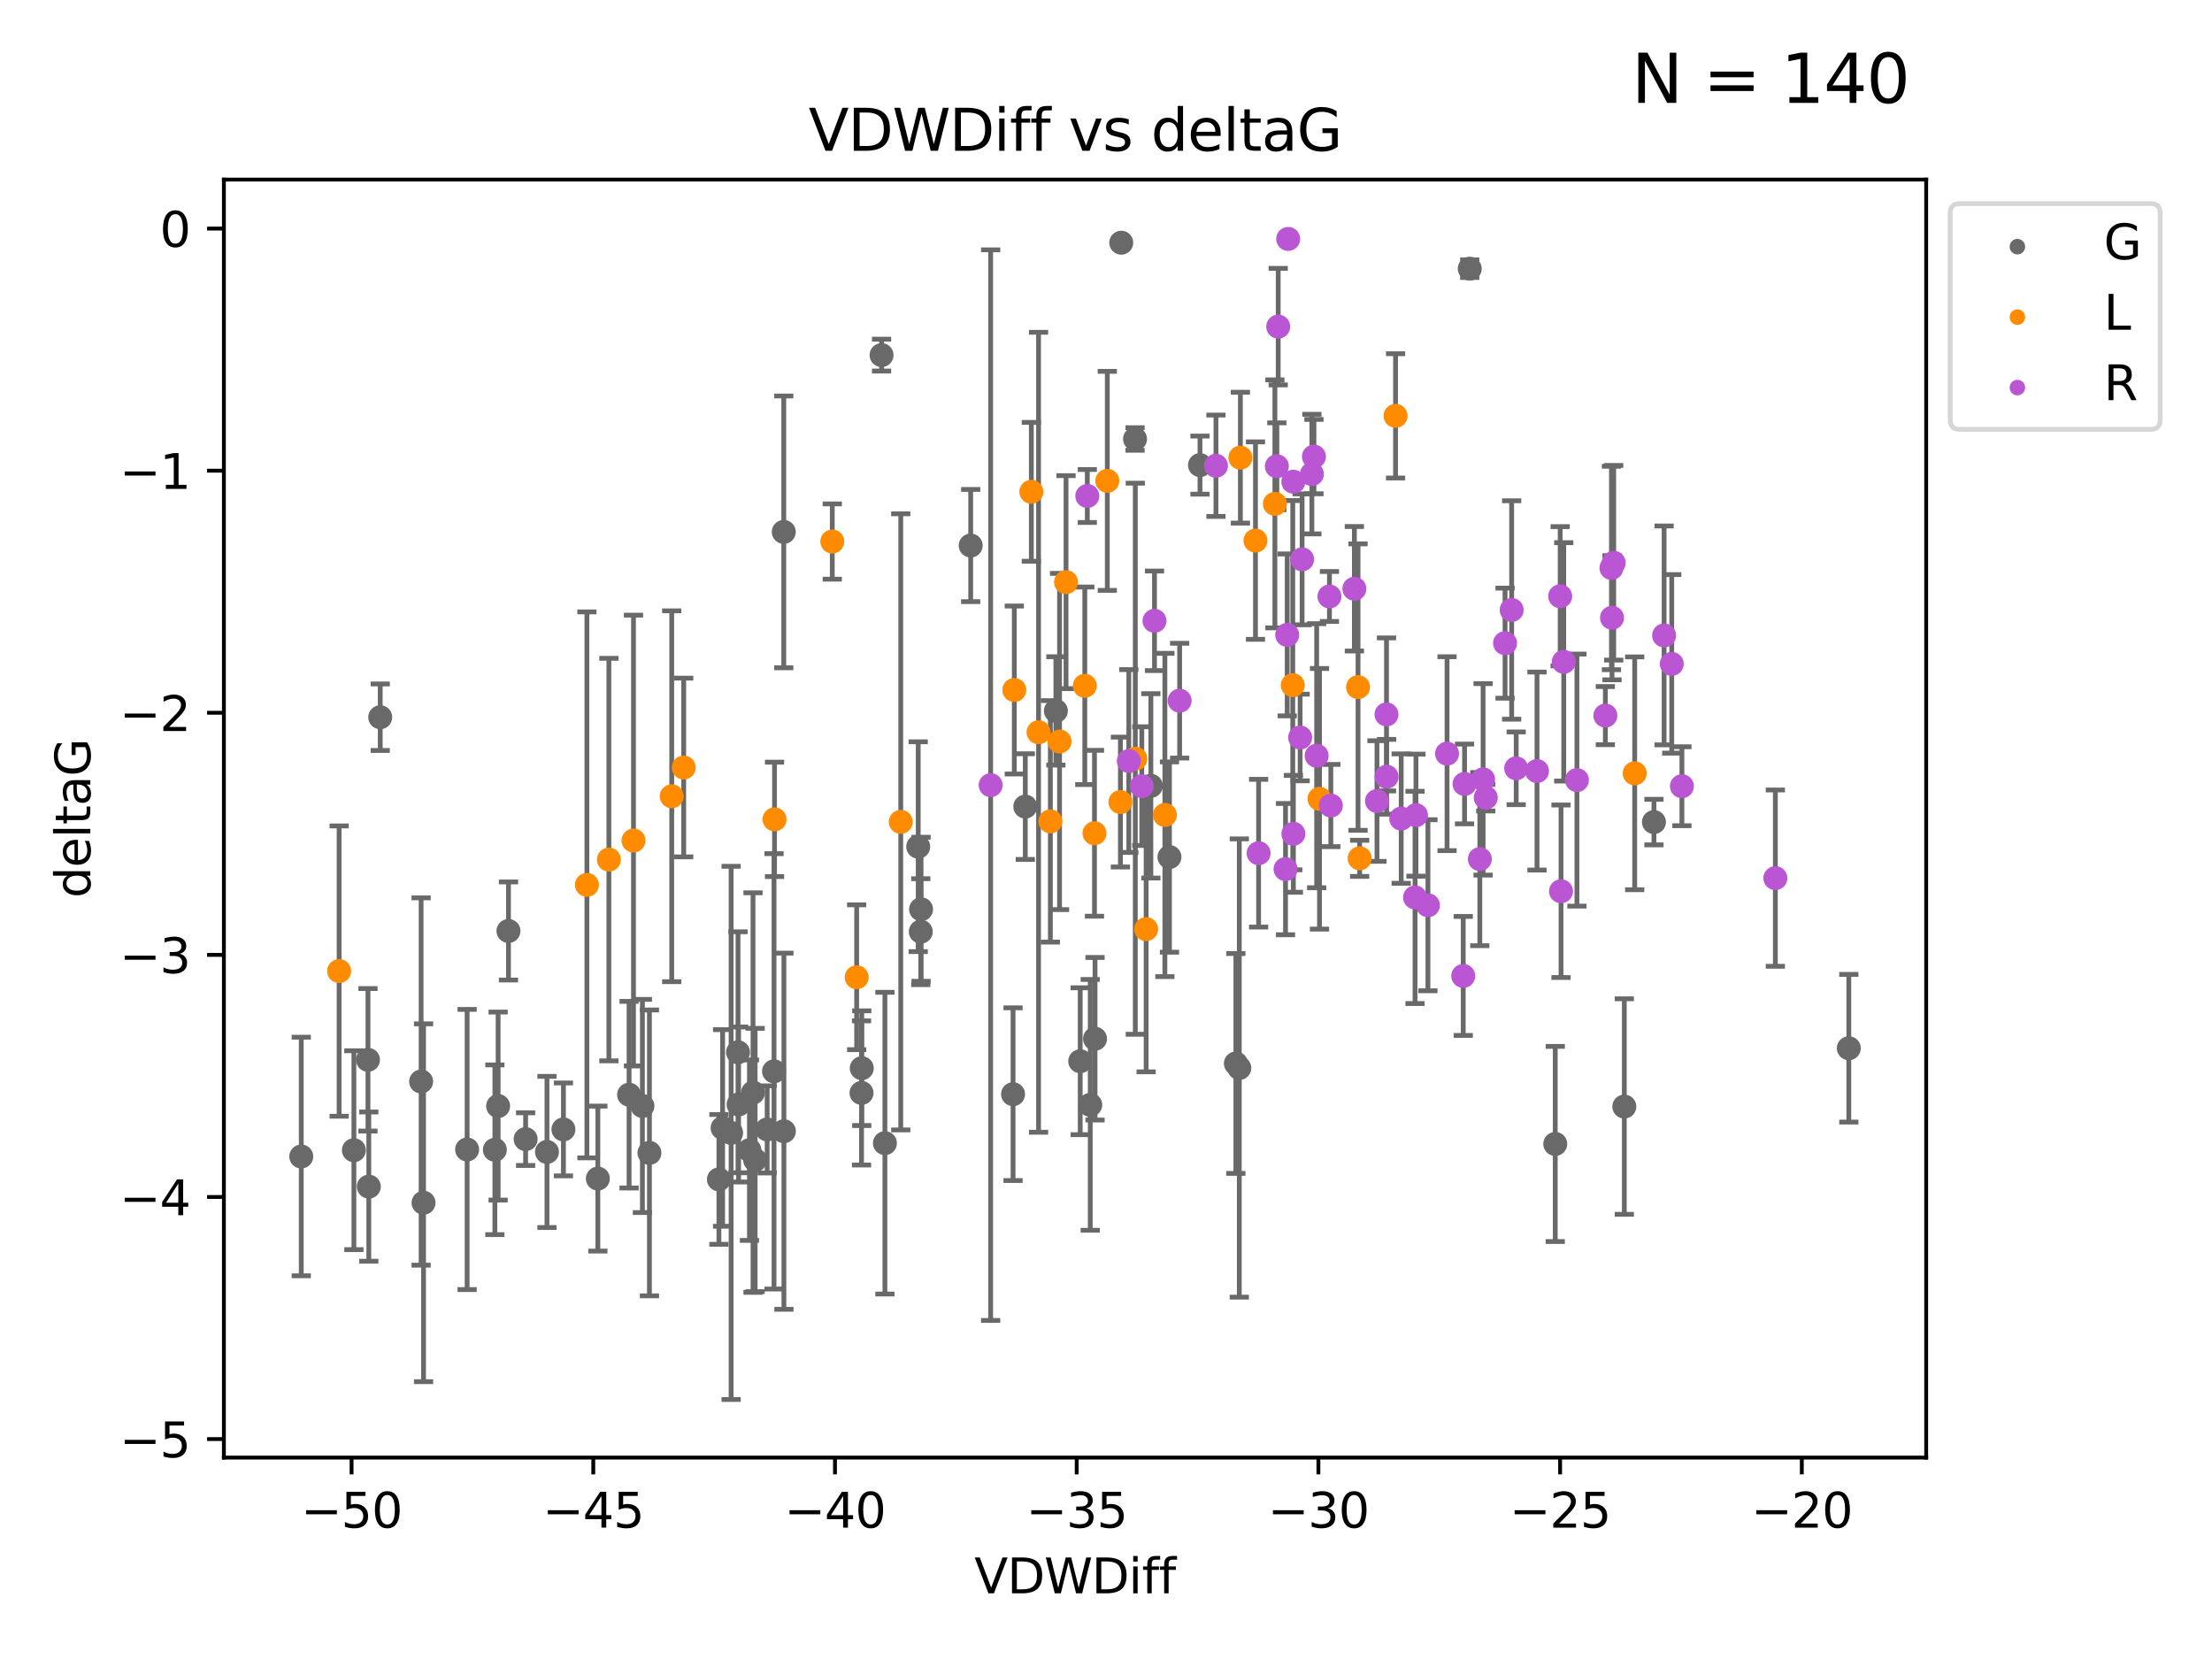 <?xml version="1.0" encoding="utf-8" standalone="no"?>
<!DOCTYPE svg PUBLIC "-//W3C//DTD SVG 1.1//EN"
  "http://www.w3.org/Graphics/SVG/1.1/DTD/svg11.dtd">
<svg xmlns:xlink="http://www.w3.org/1999/xlink" width="460.8pt" height="345.6pt" viewBox="0 0 460.8 345.6" xmlns="http://www.w3.org/2000/svg" version="1.1">
 <defs>
  <style type="text/css">*{stroke-linejoin: round; stroke-linecap: butt}</style>
 </defs>
 <g id="figure_1">
  <g id="patch_1">
   <path d="M 0 345.6 
L 460.8 345.6 
L 460.8 0 
L 0 0 
z
" style="fill: #ffffff"/>
  </g>
  <g id="axes_1">
   <g id="patch_2">
    <path d="M 46.64 303.64 
L 401.26 303.64 
L 401.26 37.411 
L 46.64 37.411 
z
" style="fill: #ffffff"/>
   </g>
   <g id="PathCollection_1">
    <defs>
     <path id="mf769e18994" d="M 0 1.118 
C 0.297 1.118 0.581 1 0.791 0.791 
C 1 0.581 1.118 0.297 1.118 0 
C 1.118 -0.297 1 -0.581 0.791 -0.791 
C 0.581 -1 0.297 -1.118 0 -1.118 
C -0.297 -1.118 -0.581 -1 -0.791 -0.791 
C -1 -0.581 -1.118 -0.297 -1.118 0 
C -1.118 0.297 -1 0.581 -0.791 0.791 
C -0.581 1 -0.297 1.118 0 1.118 
z
" style="stroke: #696969"/>
    </defs>
    <g clip-path="url(#pd574754f48)">
     <use xlink:href="#mf769e18994" x="73.722" y="239.608" style="fill: #696969; stroke: #696969"/>
     <use xlink:href="#mf769e18994" x="105.924" y="193.941" style="fill: #696969; stroke: #696969"/>
     <use xlink:href="#mf769e18994" x="117.372" y="235.278" style="fill: #696969; stroke: #696969"/>
     <use xlink:href="#mf769e18994" x="153.741" y="219.209" style="fill: #696969; stroke: #696969"/>
     <use xlink:href="#mf769e18994" x="76.655" y="220.78" style="fill: #696969; stroke: #696969"/>
     <use xlink:href="#mf769e18994" x="124.543" y="245.521" style="fill: #696969; stroke: #696969"/>
     <use xlink:href="#mf769e18994" x="159.815" y="235.278" style="fill: #696969; stroke: #696969"/>
     <use xlink:href="#mf769e18994" x="179.52" y="222.522" style="fill: #696969; stroke: #696969"/>
     <use xlink:href="#mf769e18994" x="156.125" y="239.606" style="fill: #696969; stroke: #696969"/>
     <use xlink:href="#mf769e18994" x="97.31" y="239.46" style="fill: #696969; stroke: #696969"/>
     <use xlink:href="#mf769e18994" x="150.533" y="234.971" style="fill: #696969; stroke: #696969"/>
     <use xlink:href="#mf769e18994" x="152.305" y="236.005" style="fill: #696969; stroke: #696969"/>
     <use xlink:href="#mf769e18994" x="87.727" y="225.299" style="fill: #696969; stroke: #696969"/>
     <use xlink:href="#mf769e18994" x="76.829" y="247.193" style="fill: #696969; stroke: #696969"/>
     <use xlink:href="#mf769e18994" x="103.09" y="239.521" style="fill: #696969; stroke: #696969"/>
     <use xlink:href="#mf769e18994" x="113.944" y="239.968" style="fill: #696969; stroke: #696969"/>
     <use xlink:href="#mf769e18994" x="88.233" y="250.557" style="fill: #696969; stroke: #696969"/>
     <use xlink:href="#mf769e18994" x="184.345" y="238.139" style="fill: #696969; stroke: #696969"/>
     <use xlink:href="#mf769e18994" x="62.759" y="240.918" style="fill: #696969; stroke: #696969"/>
     <use xlink:href="#mf769e18994" x="153.863" y="230.085" style="fill: #696969; stroke: #696969"/>
     <use xlink:href="#mf769e18994" x="156.868" y="227.602" style="fill: #696969; stroke: #696969"/>
     <use xlink:href="#mf769e18994" x="163.272" y="110.805" style="fill: #696969; stroke: #696969"/>
     <use xlink:href="#mf769e18994" x="133.826" y="230.395" style="fill: #696969; stroke: #696969"/>
     <use xlink:href="#mf769e18994" x="163.304" y="235.656" style="fill: #696969; stroke: #696969"/>
     <use xlink:href="#mf769e18994" x="131.05" y="228.046" style="fill: #696969; stroke: #696969"/>
     <use xlink:href="#mf769e18994" x="149.763" y="245.694" style="fill: #696969; stroke: #696969"/>
     <use xlink:href="#mf769e18994" x="79.21" y="149.41" style="fill: #696969; stroke: #696969"/>
     <use xlink:href="#mf769e18994" x="191.815" y="194.08" style="fill: #696969; stroke: #696969"/>
     <use xlink:href="#mf769e18994" x="157.307" y="241.649" style="fill: #696969; stroke: #696969"/>
     <use xlink:href="#mf769e18994" x="135.288" y="240.172" style="fill: #696969; stroke: #696969"/>
     <use xlink:href="#mf769e18994" x="103.768" y="230.414" style="fill: #696969; stroke: #696969"/>
     <use xlink:href="#mf769e18994" x="109.495" y="237.3" style="fill: #696969; stroke: #696969"/>
     <use xlink:href="#mf769e18994" x="191.281" y="176.382" style="fill: #696969; stroke: #696969"/>
     <use xlink:href="#mf769e18994" x="225.028" y="221.072" style="fill: #696969; stroke: #696969"/>
     <use xlink:href="#mf769e18994" x="183.646" y="73.973" style="fill: #696969; stroke: #696969"/>
     <use xlink:href="#mf769e18994" x="228.116" y="216.39" style="fill: #696969; stroke: #696969"/>
     <use xlink:href="#mf769e18994" x="202.214" y="113.643" style="fill: #696969; stroke: #696969"/>
     <use xlink:href="#mf769e18994" x="211.037" y="227.938" style="fill: #696969; stroke: #696969"/>
     <use xlink:href="#mf769e18994" x="213.588" y="168.028" style="fill: #696969; stroke: #696969"/>
     <use xlink:href="#mf769e18994" x="243.621" y="178.54" style="fill: #696969; stroke: #696969"/>
     <use xlink:href="#mf769e18994" x="161.244" y="223.176" style="fill: #696969; stroke: #696969"/>
     <use xlink:href="#mf769e18994" x="227.121" y="230.163" style="fill: #696969; stroke: #696969"/>
     <use xlink:href="#mf769e18994" x="258.169" y="222.487" style="fill: #696969; stroke: #696969"/>
     <use xlink:href="#mf769e18994" x="179.473" y="227.676" style="fill: #696969; stroke: #696969"/>
     <use xlink:href="#mf769e18994" x="191.874" y="189.413" style="fill: #696969; stroke: #696969"/>
     <use xlink:href="#mf769e18994" x="306.175" y="55.969" style="fill: #696969; stroke: #696969"/>
     <use xlink:href="#mf769e18994" x="233.578" y="50.559" style="fill: #696969; stroke: #696969"/>
     <use xlink:href="#mf769e18994" x="338.377" y="230.517" style="fill: #696969; stroke: #696969"/>
     <use xlink:href="#mf769e18994" x="344.548" y="171.253" style="fill: #696969; stroke: #696969"/>
     <use xlink:href="#mf769e18994" x="257.454" y="221.539" style="fill: #696969; stroke: #696969"/>
     <use xlink:href="#mf769e18994" x="323.988" y="238.305" style="fill: #696969; stroke: #696969"/>
     <use xlink:href="#mf769e18994" x="219.959" y="148.093" style="fill: #696969; stroke: #696969"/>
     <use xlink:href="#mf769e18994" x="236.451" y="91.447" style="fill: #696969; stroke: #696969"/>
     <use xlink:href="#mf769e18994" x="385.141" y="218.367" style="fill: #696969; stroke: #696969"/>
     <use xlink:href="#mf769e18994" x="239.748" y="163.709" style="fill: #696969; stroke: #696969"/>
     <use xlink:href="#mf769e18994" x="249.979" y="96.891" style="fill: #696969; stroke: #696969"/>
    </g>
   </g>
   <g id="PathCollection_2">
    <defs>
     <path id="m6fd9d3442c" d="M 0 1.118 
C 0.297 1.118 0.581 1 0.791 0.791 
C 1 0.581 1.118 0.297 1.118 0 
C 1.118 -0.297 1 -0.581 0.791 -0.791 
C 0.581 -1 0.297 -1.118 0 -1.118 
C -0.297 -1.118 -0.581 -1 -0.791 -0.791 
C -1 -0.581 -1.118 -0.297 -1.118 0 
C -1.118 0.297 -1 0.581 -0.791 0.791 
C -0.581 1 -0.297 1.118 0 1.118 
z
" style="stroke: #ff8c00"/>
    </defs>
    <g clip-path="url(#pd574754f48)">
     <use xlink:href="#m6fd9d3442c" x="131.969" y="175.1" style="fill: #ff8c00; stroke: #ff8c00"/>
     <use xlink:href="#m6fd9d3442c" x="70.646" y="202.292" style="fill: #ff8c00; stroke: #ff8c00"/>
     <use xlink:href="#m6fd9d3442c" x="173.378" y="112.809" style="fill: #ff8c00; stroke: #ff8c00"/>
     <use xlink:href="#m6fd9d3442c" x="161.348" y="170.689" style="fill: #ff8c00; stroke: #ff8c00"/>
     <use xlink:href="#m6fd9d3442c" x="142.429" y="159.887" style="fill: #ff8c00; stroke: #ff8c00"/>
     <use xlink:href="#m6fd9d3442c" x="126.844" y="179.07" style="fill: #ff8c00; stroke: #ff8c00"/>
     <use xlink:href="#m6fd9d3442c" x="187.644" y="171.209" style="fill: #ff8c00; stroke: #ff8c00"/>
     <use xlink:href="#m6fd9d3442c" x="122.263" y="184.337" style="fill: #ff8c00; stroke: #ff8c00"/>
     <use xlink:href="#m6fd9d3442c" x="139.934" y="165.877" style="fill: #ff8c00; stroke: #ff8c00"/>
     <use xlink:href="#m6fd9d3442c" x="216.349" y="152.546" style="fill: #ff8c00; stroke: #ff8c00"/>
     <use xlink:href="#m6fd9d3442c" x="211.299" y="143.741" style="fill: #ff8c00; stroke: #ff8c00"/>
     <use xlink:href="#m6fd9d3442c" x="228.001" y="173.586" style="fill: #ff8c00; stroke: #ff8c00"/>
     <use xlink:href="#m6fd9d3442c" x="265.585" y="104.968" style="fill: #ff8c00; stroke: #ff8c00"/>
     <use xlink:href="#m6fd9d3442c" x="220.724" y="154.467" style="fill: #ff8c00; stroke: #ff8c00"/>
     <use xlink:href="#m6fd9d3442c" x="261.539" y="112.617" style="fill: #ff8c00; stroke: #ff8c00"/>
     <use xlink:href="#m6fd9d3442c" x="222.075" y="121.271" style="fill: #ff8c00; stroke: #ff8c00"/>
     <use xlink:href="#m6fd9d3442c" x="242.666" y="169.772" style="fill: #ff8c00; stroke: #ff8c00"/>
     <use xlink:href="#m6fd9d3442c" x="258.396" y="95.338" style="fill: #ff8c00; stroke: #ff8c00"/>
     <use xlink:href="#m6fd9d3442c" x="218.811" y="171.104" style="fill: #ff8c00; stroke: #ff8c00"/>
     <use xlink:href="#m6fd9d3442c" x="238.759" y="193.558" style="fill: #ff8c00; stroke: #ff8c00"/>
     <use xlink:href="#m6fd9d3442c" x="230.671" y="100.173" style="fill: #ff8c00; stroke: #ff8c00"/>
     <use xlink:href="#m6fd9d3442c" x="214.846" y="102.454" style="fill: #ff8c00; stroke: #ff8c00"/>
     <use xlink:href="#m6fd9d3442c" x="225.983" y="142.864" style="fill: #ff8c00; stroke: #ff8c00"/>
     <use xlink:href="#m6fd9d3442c" x="233.403" y="167.084" style="fill: #ff8c00; stroke: #ff8c00"/>
     <use xlink:href="#m6fd9d3442c" x="236.505" y="158.056" style="fill: #ff8c00; stroke: #ff8c00"/>
     <use xlink:href="#m6fd9d3442c" x="178.459" y="203.579" style="fill: #ff8c00; stroke: #ff8c00"/>
     <use xlink:href="#m6fd9d3442c" x="269.306" y="142.736" style="fill: #ff8c00; stroke: #ff8c00"/>
     <use xlink:href="#m6fd9d3442c" x="274.877" y="166.404" style="fill: #ff8c00; stroke: #ff8c00"/>
     <use xlink:href="#m6fd9d3442c" x="290.721" y="86.627" style="fill: #ff8c00; stroke: #ff8c00"/>
     <use xlink:href="#m6fd9d3442c" x="283.241" y="178.807" style="fill: #ff8c00; stroke: #ff8c00"/>
     <use xlink:href="#m6fd9d3442c" x="282.904" y="143.139" style="fill: #ff8c00; stroke: #ff8c00"/>
     <use xlink:href="#m6fd9d3442c" x="340.535" y="161.097" style="fill: #ff8c00; stroke: #ff8c00"/>
    </g>
   </g>
   <g id="PathCollection_3">
    <defs>
     <path id="m90fe3542c6" d="M 0 1.118 
C 0.297 1.118 0.581 1 0.791 0.791 
C 1 0.581 1.118 0.297 1.118 0 
C 1.118 -0.297 1 -0.581 0.791 -0.791 
C 0.581 -1 0.297 -1.118 0 -1.118 
C -0.297 -1.118 -0.581 -1 -0.791 -0.791 
C -1 -0.581 -1.118 -0.297 -1.118 0 
C -1.118 0.297 -1 0.581 -0.791 0.791 
C -0.581 1 -0.297 1.118 0 1.118 
z
" style="stroke: #ba55d3"/>
    </defs>
    <g clip-path="url(#pd574754f48)">
     <use xlink:href="#m90fe3542c6" x="237.857" y="163.765" style="fill: #ba55d3; stroke: #ba55d3"/>
     <use xlink:href="#m90fe3542c6" x="288.858" y="161.811" style="fill: #ba55d3; stroke: #ba55d3"/>
     <use xlink:href="#m90fe3542c6" x="235.151" y="158.534" style="fill: #ba55d3; stroke: #ba55d3"/>
     <use xlink:href="#m90fe3542c6" x="308.955" y="162.353" style="fill: #ba55d3; stroke: #ba55d3"/>
     <use xlink:href="#m90fe3542c6" x="301.445" y="157.002" style="fill: #ba55d3; stroke: #ba55d3"/>
     <use xlink:href="#m90fe3542c6" x="308.275" y="178.966" style="fill: #ba55d3; stroke: #ba55d3"/>
     <use xlink:href="#m90fe3542c6" x="245.741" y="145.963" style="fill: #ba55d3; stroke: #ba55d3"/>
     <use xlink:href="#m90fe3542c6" x="314.908" y="127.073" style="fill: #ba55d3; stroke: #ba55d3"/>
     <use xlink:href="#m90fe3542c6" x="334.428" y="149.073" style="fill: #ba55d3; stroke: #ba55d3"/>
     <use xlink:href="#m90fe3542c6" x="206.372" y="163.561" style="fill: #ba55d3; stroke: #ba55d3"/>
     <use xlink:href="#m90fe3542c6" x="266.273" y="68.043" style="fill: #ba55d3; stroke: #ba55d3"/>
     <use xlink:href="#m90fe3542c6" x="268.353" y="49.77" style="fill: #ba55d3; stroke: #ba55d3"/>
     <use xlink:href="#m90fe3542c6" x="240.502" y="129.329" style="fill: #ba55d3; stroke: #ba55d3"/>
     <use xlink:href="#m90fe3542c6" x="304.82" y="203.304" style="fill: #ba55d3; stroke: #ba55d3"/>
     <use xlink:href="#m90fe3542c6" x="269.434" y="173.696" style="fill: #ba55d3; stroke: #ba55d3"/>
     <use xlink:href="#m90fe3542c6" x="320.186" y="160.623" style="fill: #ba55d3; stroke: #ba55d3"/>
     <use xlink:href="#m90fe3542c6" x="313.531" y="133.981" style="fill: #ba55d3; stroke: #ba55d3"/>
     <use xlink:href="#m90fe3542c6" x="270.842" y="153.636" style="fill: #ba55d3; stroke: #ba55d3"/>
     <use xlink:href="#m90fe3542c6" x="276.949" y="124.256" style="fill: #ba55d3; stroke: #ba55d3"/>
     <use xlink:href="#m90fe3542c6" x="335.694" y="118.319" style="fill: #ba55d3; stroke: #ba55d3"/>
     <use xlink:href="#m90fe3542c6" x="369.838" y="182.93" style="fill: #ba55d3; stroke: #ba55d3"/>
     <use xlink:href="#m90fe3542c6" x="336.164" y="117.235" style="fill: #ba55d3; stroke: #ba55d3"/>
     <use xlink:href="#m90fe3542c6" x="253.305" y="97.023" style="fill: #ba55d3; stroke: #ba55d3"/>
     <use xlink:href="#m90fe3542c6" x="282.142" y="122.648" style="fill: #ba55d3; stroke: #ba55d3"/>
     <use xlink:href="#m90fe3542c6" x="268.149" y="132.264" style="fill: #ba55d3; stroke: #ba55d3"/>
     <use xlink:href="#m90fe3542c6" x="271.251" y="116.519" style="fill: #ba55d3; stroke: #ba55d3"/>
     <use xlink:href="#m90fe3542c6" x="274.284" y="157.427" style="fill: #ba55d3; stroke: #ba55d3"/>
     <use xlink:href="#m90fe3542c6" x="262.191" y="177.737" style="fill: #ba55d3; stroke: #ba55d3"/>
     <use xlink:href="#m90fe3542c6" x="315.85" y="160.05" style="fill: #ba55d3; stroke: #ba55d3"/>
     <use xlink:href="#m90fe3542c6" x="297.463" y="188.583" style="fill: #ba55d3; stroke: #ba55d3"/>
     <use xlink:href="#m90fe3542c6" x="346.662" y="132.37" style="fill: #ba55d3; stroke: #ba55d3"/>
     <use xlink:href="#m90fe3542c6" x="325.188" y="185.663" style="fill: #ba55d3; stroke: #ba55d3"/>
     <use xlink:href="#m90fe3542c6" x="328.502" y="162.506" style="fill: #ba55d3; stroke: #ba55d3"/>
     <use xlink:href="#m90fe3542c6" x="291.894" y="170.526" style="fill: #ba55d3; stroke: #ba55d3"/>
     <use xlink:href="#m90fe3542c6" x="309.512" y="166.168" style="fill: #ba55d3; stroke: #ba55d3"/>
     <use xlink:href="#m90fe3542c6" x="226.506" y="103.324" style="fill: #ba55d3; stroke: #ba55d3"/>
     <use xlink:href="#m90fe3542c6" x="265.991" y="97.127" style="fill: #ba55d3; stroke: #ba55d3"/>
     <use xlink:href="#m90fe3542c6" x="348.254" y="138.3" style="fill: #ba55d3; stroke: #ba55d3"/>
     <use xlink:href="#m90fe3542c6" x="277.237" y="167.81" style="fill: #ba55d3; stroke: #ba55d3"/>
     <use xlink:href="#m90fe3542c6" x="305.092" y="163.313" style="fill: #ba55d3; stroke: #ba55d3"/>
     <use xlink:href="#m90fe3542c6" x="325.758" y="137.876" style="fill: #ba55d3; stroke: #ba55d3"/>
     <use xlink:href="#m90fe3542c6" x="335.814" y="128.691" style="fill: #ba55d3; stroke: #ba55d3"/>
     <use xlink:href="#m90fe3542c6" x="273.288" y="98.763" style="fill: #ba55d3; stroke: #ba55d3"/>
     <use xlink:href="#m90fe3542c6" x="325.014" y="124.21" style="fill: #ba55d3; stroke: #ba55d3"/>
     <use xlink:href="#m90fe3542c6" x="286.849" y="166.869" style="fill: #ba55d3; stroke: #ba55d3"/>
     <use xlink:href="#m90fe3542c6" x="350.375" y="163.784" style="fill: #ba55d3; stroke: #ba55d3"/>
     <use xlink:href="#m90fe3542c6" x="288.831" y="148.824" style="fill: #ba55d3; stroke: #ba55d3"/>
     <use xlink:href="#m90fe3542c6" x="269.423" y="100.346" style="fill: #ba55d3; stroke: #ba55d3"/>
     <use xlink:href="#m90fe3542c6" x="294.972" y="169.812" style="fill: #ba55d3; stroke: #ba55d3"/>
     <use xlink:href="#m90fe3542c6" x="267.798" y="181.054" style="fill: #ba55d3; stroke: #ba55d3"/>
     <use xlink:href="#m90fe3542c6" x="273.718" y="95.117" style="fill: #ba55d3; stroke: #ba55d3"/>
     <use xlink:href="#m90fe3542c6" x="294.78" y="186.945" style="fill: #ba55d3; stroke: #ba55d3"/>
    </g>
   </g>
   <g id="matplotlib.axis_1">
    <g id="xtick_1">
     <g id="line2d_1">
      <defs>
       <path id="mcfe2b682be" d="M 0 0 
L 0 3.5 
" style="stroke: #000000; stroke-width: 0.8"/>
      </defs>
      <g>
       <use xlink:href="#mcfe2b682be" x="73.239" y="303.64" style="stroke: #000000; stroke-width: 0.8"/>
      </g>
     </g>
     <g id="text_1">
      <!-- −50 -->
      <g transform="translate(62.687 318.238)scale(0.1 -0.1)">
       <defs>
        <path id="DejaVuSans-2212" d="M 678 2272 
L 4684 2272 
L 4684 1741 
L 678 1741 
L 678 2272 
z
" transform="scale(0.016)"/>
        <path id="DejaVuSans-35" d="M 691 4666 
L 3169 4666 
L 3169 4134 
L 1269 4134 
L 1269 2991 
Q 1406 3038 1543 3061 
Q 1681 3084 1819 3084 
Q 2600 3084 3056 2656 
Q 3513 2228 3513 1497 
Q 3513 744 3044 326 
Q 2575 -91 1722 -91 
Q 1428 -91 1123 -41 
Q 819 9 494 109 
L 494 744 
Q 775 591 1075 516 
Q 1375 441 1709 441 
Q 2250 441 2565 725 
Q 2881 1009 2881 1497 
Q 2881 1984 2565 2268 
Q 2250 2553 1709 2553 
Q 1456 2553 1204 2497 
Q 953 2441 691 2322 
L 691 4666 
z
" transform="scale(0.016)"/>
        <path id="DejaVuSans-30" d="M 2034 4250 
Q 1547 4250 1301 3770 
Q 1056 3291 1056 2328 
Q 1056 1369 1301 889 
Q 1547 409 2034 409 
Q 2525 409 2770 889 
Q 3016 1369 3016 2328 
Q 3016 3291 2770 3770 
Q 2525 4250 2034 4250 
z
M 2034 4750 
Q 2819 4750 3233 4129 
Q 3647 3509 3647 2328 
Q 3647 1150 3233 529 
Q 2819 -91 2034 -91 
Q 1250 -91 836 529 
Q 422 1150 422 2328 
Q 422 3509 836 4129 
Q 1250 4750 2034 4750 
z
" transform="scale(0.016)"/>
       </defs>
       <use xlink:href="#DejaVuSans-2212"/>
       <use xlink:href="#DejaVuSans-35" x="83.789"/>
       <use xlink:href="#DejaVuSans-30" x="147.412"/>
      </g>
     </g>
    </g>
    <g id="xtick_2">
     <g id="line2d_2">
      <g>
       <use xlink:href="#mcfe2b682be" x="123.591" y="303.64" style="stroke: #000000; stroke-width: 0.8"/>
      </g>
     </g>
     <g id="text_2">
      <!-- −45 -->
      <g transform="translate(113.039 318.238)scale(0.1 -0.1)">
       <defs>
        <path id="DejaVuSans-34" d="M 2419 4116 
L 825 1625 
L 2419 1625 
L 2419 4116 
z
M 2253 4666 
L 3047 4666 
L 3047 1625 
L 3713 1625 
L 3713 1100 
L 3047 1100 
L 3047 0 
L 2419 0 
L 2419 1100 
L 313 1100 
L 313 1709 
L 2253 4666 
z
" transform="scale(0.016)"/>
       </defs>
       <use xlink:href="#DejaVuSans-2212"/>
       <use xlink:href="#DejaVuSans-34" x="83.789"/>
       <use xlink:href="#DejaVuSans-35" x="147.412"/>
      </g>
     </g>
    </g>
    <g id="xtick_3">
     <g id="line2d_3">
      <g>
       <use xlink:href="#mcfe2b682be" x="173.943" y="303.64" style="stroke: #000000; stroke-width: 0.8"/>
      </g>
     </g>
     <g id="text_3">
      <!-- −40 -->
      <g transform="translate(163.391 318.238)scale(0.1 -0.1)">
       <use xlink:href="#DejaVuSans-2212"/>
       <use xlink:href="#DejaVuSans-34" x="83.789"/>
       <use xlink:href="#DejaVuSans-30" x="147.412"/>
      </g>
     </g>
    </g>
    <g id="xtick_4">
     <g id="line2d_4">
      <g>
       <use xlink:href="#mcfe2b682be" x="224.295" y="303.64" style="stroke: #000000; stroke-width: 0.8"/>
      </g>
     </g>
     <g id="text_4">
      <!-- −35 -->
      <g transform="translate(213.743 318.238)scale(0.1 -0.1)">
       <defs>
        <path id="DejaVuSans-33" d="M 2597 2516 
Q 3050 2419 3304 2112 
Q 3559 1806 3559 1356 
Q 3559 666 3084 287 
Q 2609 -91 1734 -91 
Q 1441 -91 1130 -33 
Q 819 25 488 141 
L 488 750 
Q 750 597 1062 519 
Q 1375 441 1716 441 
Q 2309 441 2620 675 
Q 2931 909 2931 1356 
Q 2931 1769 2642 2001 
Q 2353 2234 1838 2234 
L 1294 2234 
L 1294 2753 
L 1863 2753 
Q 2328 2753 2575 2939 
Q 2822 3125 2822 3475 
Q 2822 3834 2567 4026 
Q 2313 4219 1838 4219 
Q 1578 4219 1281 4162 
Q 984 4106 628 3988 
L 628 4550 
Q 988 4650 1302 4700 
Q 1616 4750 1894 4750 
Q 2613 4750 3031 4423 
Q 3450 4097 3450 3541 
Q 3450 3153 3228 2886 
Q 3006 2619 2597 2516 
z
" transform="scale(0.016)"/>
       </defs>
       <use xlink:href="#DejaVuSans-2212"/>
       <use xlink:href="#DejaVuSans-33" x="83.789"/>
       <use xlink:href="#DejaVuSans-35" x="147.412"/>
      </g>
     </g>
    </g>
    <g id="xtick_5">
     <g id="line2d_5">
      <g>
       <use xlink:href="#mcfe2b682be" x="274.647" y="303.64" style="stroke: #000000; stroke-width: 0.8"/>
      </g>
     </g>
     <g id="text_5">
      <!-- −30 -->
      <g transform="translate(264.094 318.238)scale(0.1 -0.1)">
       <use xlink:href="#DejaVuSans-2212"/>
       <use xlink:href="#DejaVuSans-33" x="83.789"/>
       <use xlink:href="#DejaVuSans-30" x="147.412"/>
      </g>
     </g>
    </g>
    <g id="xtick_6">
     <g id="line2d_6">
      <g>
       <use xlink:href="#mcfe2b682be" x="324.999" y="303.64" style="stroke: #000000; stroke-width: 0.8"/>
      </g>
     </g>
     <g id="text_6">
      <!-- −25 -->
      <g transform="translate(314.446 318.238)scale(0.1 -0.1)">
       <defs>
        <path id="DejaVuSans-32" d="M 1228 531 
L 3431 531 
L 3431 0 
L 469 0 
L 469 531 
Q 828 903 1448 1529 
Q 2069 2156 2228 2338 
Q 2531 2678 2651 2914 
Q 2772 3150 2772 3378 
Q 2772 3750 2511 3984 
Q 2250 4219 1831 4219 
Q 1534 4219 1204 4116 
Q 875 4013 500 3803 
L 500 4441 
Q 881 4594 1212 4672 
Q 1544 4750 1819 4750 
Q 2544 4750 2975 4387 
Q 3406 4025 3406 3419 
Q 3406 3131 3298 2873 
Q 3191 2616 2906 2266 
Q 2828 2175 2409 1742 
Q 1991 1309 1228 531 
z
" transform="scale(0.016)"/>
       </defs>
       <use xlink:href="#DejaVuSans-2212"/>
       <use xlink:href="#DejaVuSans-32" x="83.789"/>
       <use xlink:href="#DejaVuSans-35" x="147.412"/>
      </g>
     </g>
    </g>
    <g id="xtick_7">
     <g id="line2d_7">
      <g>
       <use xlink:href="#mcfe2b682be" x="375.35" y="303.64" style="stroke: #000000; stroke-width: 0.8"/>
      </g>
     </g>
     <g id="text_7">
      <!-- −20 -->
      <g transform="translate(364.798 318.238)scale(0.1 -0.1)">
       <use xlink:href="#DejaVuSans-2212"/>
       <use xlink:href="#DejaVuSans-32" x="83.789"/>
       <use xlink:href="#DejaVuSans-30" x="147.412"/>
      </g>
     </g>
    </g>
    <g id="text_8">
     <!-- VDWDiff -->
     <g transform="translate(202.977 331.917)scale(0.1 -0.1)">
      <defs>
       <path id="DejaVuSans-56" d="M 1831 0 
L 50 4666 
L 709 4666 
L 2188 738 
L 3669 4666 
L 4325 4666 
L 2547 0 
L 1831 0 
z
" transform="scale(0.016)"/>
       <path id="DejaVuSans-44" d="M 1259 4147 
L 1259 519 
L 2022 519 
Q 2988 519 3436 956 
Q 3884 1394 3884 2338 
Q 3884 3275 3436 3711 
Q 2988 4147 2022 4147 
L 1259 4147 
z
M 628 4666 
L 1925 4666 
Q 3281 4666 3915 4102 
Q 4550 3538 4550 2338 
Q 4550 1131 3912 565 
Q 3275 0 1925 0 
L 628 0 
L 628 4666 
z
" transform="scale(0.016)"/>
       <path id="DejaVuSans-57" d="M 213 4666 
L 850 4666 
L 1831 722 
L 2809 4666 
L 3519 4666 
L 4500 722 
L 5478 4666 
L 6119 4666 
L 4947 0 
L 4153 0 
L 3169 4050 
L 2175 0 
L 1381 0 
L 213 4666 
z
" transform="scale(0.016)"/>
       <path id="DejaVuSans-69" d="M 603 3500 
L 1178 3500 
L 1178 0 
L 603 0 
L 603 3500 
z
M 603 4863 
L 1178 4863 
L 1178 4134 
L 603 4134 
L 603 4863 
z
" transform="scale(0.016)"/>
       <path id="DejaVuSans-66" d="M 2375 4863 
L 2375 4384 
L 1825 4384 
Q 1516 4384 1395 4259 
Q 1275 4134 1275 3809 
L 1275 3500 
L 2222 3500 
L 2222 3053 
L 1275 3053 
L 1275 0 
L 697 0 
L 697 3053 
L 147 3053 
L 147 3500 
L 697 3500 
L 697 3744 
Q 697 4328 969 4595 
Q 1241 4863 1831 4863 
L 2375 4863 
z
" transform="scale(0.016)"/>
      </defs>
      <use xlink:href="#DejaVuSans-56"/>
      <use xlink:href="#DejaVuSans-44" x="68.408"/>
      <use xlink:href="#DejaVuSans-57" x="145.41"/>
      <use xlink:href="#DejaVuSans-44" x="244.287"/>
      <use xlink:href="#DejaVuSans-69" x="321.289"/>
      <use xlink:href="#DejaVuSans-66" x="349.072"/>
      <use xlink:href="#DejaVuSans-66" x="384.277"/>
     </g>
    </g>
   </g>
   <g id="matplotlib.axis_2">
    <g id="ytick_1">
     <g id="line2d_8">
      <defs>
       <path id="mc870e07090" d="M 0 0 
L -3.5 0 
" style="stroke: #000000; stroke-width: 0.8"/>
      </defs>
      <g>
       <use xlink:href="#mc870e07090" x="46.64" y="299.785" style="stroke: #000000; stroke-width: 0.8"/>
      </g>
     </g>
     <g id="text_9">
      <!-- −5 -->
      <g transform="translate(24.898 303.584)scale(0.1 -0.1)">
       <use xlink:href="#DejaVuSans-2212"/>
       <use xlink:href="#DejaVuSans-35" x="83.789"/>
      </g>
     </g>
    </g>
    <g id="ytick_2">
     <g id="line2d_9">
      <g>
       <use xlink:href="#mc870e07090" x="46.64" y="249.351" style="stroke: #000000; stroke-width: 0.8"/>
      </g>
     </g>
     <g id="text_10">
      <!-- −4 -->
      <g transform="translate(24.898 253.15)scale(0.1 -0.1)">
       <use xlink:href="#DejaVuSans-2212"/>
       <use xlink:href="#DejaVuSans-34" x="83.789"/>
      </g>
     </g>
    </g>
    <g id="ytick_3">
     <g id="line2d_10">
      <g>
       <use xlink:href="#mc870e07090" x="46.64" y="198.917" style="stroke: #000000; stroke-width: 0.8"/>
      </g>
     </g>
     <g id="text_11">
      <!-- −3 -->
      <g transform="translate(24.898 202.716)scale(0.1 -0.1)">
       <use xlink:href="#DejaVuSans-2212"/>
       <use xlink:href="#DejaVuSans-33" x="83.789"/>
      </g>
     </g>
    </g>
    <g id="ytick_4">
     <g id="line2d_11">
      <g>
       <use xlink:href="#mc870e07090" x="46.64" y="148.483" style="stroke: #000000; stroke-width: 0.8"/>
      </g>
     </g>
     <g id="text_12">
      <!-- −2 -->
      <g transform="translate(24.898 152.283)scale(0.1 -0.1)">
       <use xlink:href="#DejaVuSans-2212"/>
       <use xlink:href="#DejaVuSans-32" x="83.789"/>
      </g>
     </g>
    </g>
    <g id="ytick_5">
     <g id="line2d_12">
      <g>
       <use xlink:href="#mc870e07090" x="46.64" y="98.05" style="stroke: #000000; stroke-width: 0.8"/>
      </g>
     </g>
     <g id="text_13">
      <!-- −1 -->
      <g transform="translate(24.898 101.849)scale(0.1 -0.1)">
       <defs>
        <path id="DejaVuSans-31" d="M 794 531 
L 1825 531 
L 1825 4091 
L 703 3866 
L 703 4441 
L 1819 4666 
L 2450 4666 
L 2450 531 
L 3481 531 
L 3481 0 
L 794 0 
L 794 531 
z
" transform="scale(0.016)"/>
       </defs>
       <use xlink:href="#DejaVuSans-2212"/>
       <use xlink:href="#DejaVuSans-31" x="83.789"/>
      </g>
     </g>
    </g>
    <g id="ytick_6">
     <g id="line2d_13">
      <g>
       <use xlink:href="#mc870e07090" x="46.64" y="47.616" style="stroke: #000000; stroke-width: 0.8"/>
      </g>
     </g>
     <g id="text_14">
      <!-- 0 -->
      <g transform="translate(33.278 51.415)scale(0.1 -0.1)">
       <use xlink:href="#DejaVuSans-30"/>
      </g>
     </g>
    </g>
    <g id="text_15">
     <!-- deltaG -->
     <g transform="translate(18.818 187.064)rotate(-90)scale(0.1 -0.1)">
      <defs>
       <path id="DejaVuSans-64" d="M 2906 2969 
L 2906 4863 
L 3481 4863 
L 3481 0 
L 2906 0 
L 2906 525 
Q 2725 213 2448 61 
Q 2172 -91 1784 -91 
Q 1150 -91 751 415 
Q 353 922 353 1747 
Q 353 2572 751 3078 
Q 1150 3584 1784 3584 
Q 2172 3584 2448 3432 
Q 2725 3281 2906 2969 
z
M 947 1747 
Q 947 1113 1208 752 
Q 1469 391 1925 391 
Q 2381 391 2643 752 
Q 2906 1113 2906 1747 
Q 2906 2381 2643 2742 
Q 2381 3103 1925 3103 
Q 1469 3103 1208 2742 
Q 947 2381 947 1747 
z
" transform="scale(0.016)"/>
       <path id="DejaVuSans-65" d="M 3597 1894 
L 3597 1613 
L 953 1613 
Q 991 1019 1311 708 
Q 1631 397 2203 397 
Q 2534 397 2845 478 
Q 3156 559 3463 722 
L 3463 178 
Q 3153 47 2828 -22 
Q 2503 -91 2169 -91 
Q 1331 -91 842 396 
Q 353 884 353 1716 
Q 353 2575 817 3079 
Q 1281 3584 2069 3584 
Q 2775 3584 3186 3129 
Q 3597 2675 3597 1894 
z
M 3022 2063 
Q 3016 2534 2758 2815 
Q 2500 3097 2075 3097 
Q 1594 3097 1305 2825 
Q 1016 2553 972 2059 
L 3022 2063 
z
" transform="scale(0.016)"/>
       <path id="DejaVuSans-6c" d="M 603 4863 
L 1178 4863 
L 1178 0 
L 603 0 
L 603 4863 
z
" transform="scale(0.016)"/>
       <path id="DejaVuSans-74" d="M 1172 4494 
L 1172 3500 
L 2356 3500 
L 2356 3053 
L 1172 3053 
L 1172 1153 
Q 1172 725 1289 603 
Q 1406 481 1766 481 
L 2356 481 
L 2356 0 
L 1766 0 
Q 1100 0 847 248 
Q 594 497 594 1153 
L 594 3053 
L 172 3053 
L 172 3500 
L 594 3500 
L 594 4494 
L 1172 4494 
z
" transform="scale(0.016)"/>
       <path id="DejaVuSans-61" d="M 2194 1759 
Q 1497 1759 1228 1600 
Q 959 1441 959 1056 
Q 959 750 1161 570 
Q 1363 391 1709 391 
Q 2188 391 2477 730 
Q 2766 1069 2766 1631 
L 2766 1759 
L 2194 1759 
z
M 3341 1997 
L 3341 0 
L 2766 0 
L 2766 531 
Q 2569 213 2275 61 
Q 1981 -91 1556 -91 
Q 1019 -91 701 211 
Q 384 513 384 1019 
Q 384 1609 779 1909 
Q 1175 2209 1959 2209 
L 2766 2209 
L 2766 2266 
Q 2766 2663 2505 2880 
Q 2244 3097 1772 3097 
Q 1472 3097 1187 3025 
Q 903 2953 641 2809 
L 641 3341 
Q 956 3463 1253 3523 
Q 1550 3584 1831 3584 
Q 2591 3584 2966 3190 
Q 3341 2797 3341 1997 
z
" transform="scale(0.016)"/>
       <path id="DejaVuSans-47" d="M 3809 666 
L 3809 1919 
L 2778 1919 
L 2778 2438 
L 4434 2438 
L 4434 434 
Q 4069 175 3628 42 
Q 3188 -91 2688 -91 
Q 1594 -91 976 548 
Q 359 1188 359 2328 
Q 359 3472 976 4111 
Q 1594 4750 2688 4750 
Q 3144 4750 3555 4637 
Q 3966 4525 4313 4306 
L 4313 3634 
Q 3963 3931 3569 4081 
Q 3175 4231 2741 4231 
Q 1884 4231 1454 3753 
Q 1025 3275 1025 2328 
Q 1025 1384 1454 906 
Q 1884 428 2741 428 
Q 3075 428 3337 486 
Q 3600 544 3809 666 
z
" transform="scale(0.016)"/>
      </defs>
      <use xlink:href="#DejaVuSans-64"/>
      <use xlink:href="#DejaVuSans-65" x="63.477"/>
      <use xlink:href="#DejaVuSans-6c" x="125"/>
      <use xlink:href="#DejaVuSans-74" x="152.783"/>
      <use xlink:href="#DejaVuSans-61" x="191.992"/>
      <use xlink:href="#DejaVuSans-47" x="253.271"/>
     </g>
    </g>
   </g>
   <g id="LineCollection_1">
    <path d="M 73.722 260.321 
L 73.722 218.894 
" clip-path="url(#pd574754f48)" style="fill: none; stroke: #696969"/>
    <path d="M 105.924 204.157 
L 105.924 183.725 
" clip-path="url(#pd574754f48)" style="fill: none; stroke: #696969"/>
    <path d="M 117.372 244.953 
L 117.372 225.604 
" clip-path="url(#pd574754f48)" style="fill: none; stroke: #696969"/>
    <path d="M 153.741 244.31 
L 153.741 194.109 
" clip-path="url(#pd574754f48)" style="fill: none; stroke: #696969"/>
    <path d="M 76.655 235.623 
L 76.655 205.936 
" clip-path="url(#pd574754f48)" style="fill: none; stroke: #696969"/>
    <path d="M 124.543 260.619 
L 124.543 230.423 
" clip-path="url(#pd574754f48)" style="fill: none; stroke: #696969"/>
    <path d="M 159.815 244.35 
L 159.815 226.206 
" clip-path="url(#pd574754f48)" style="fill: none; stroke: #696969"/>
    <path d="M 179.52 234.469 
L 179.52 210.575 
" clip-path="url(#pd574754f48)" style="fill: none; stroke: #696969"/>
    <path d="M 156.125 258.4 
L 156.125 220.811 
" clip-path="url(#pd574754f48)" style="fill: none; stroke: #696969"/>
    <path d="M 97.31 268.642 
L 97.31 210.277 
" clip-path="url(#pd574754f48)" style="fill: none; stroke: #696969"/>
    <path d="M 150.533 255.453 
L 150.533 214.49 
" clip-path="url(#pd574754f48)" style="fill: none; stroke: #696969"/>
    <path d="M 152.305 291.539 
L 152.305 180.471 
" clip-path="url(#pd574754f48)" style="fill: none; stroke: #696969"/>
    <path d="M 87.727 263.553 
L 87.727 187.045 
" clip-path="url(#pd574754f48)" style="fill: none; stroke: #696969"/>
    <path d="M 76.829 262.739 
L 76.829 231.647 
" clip-path="url(#pd574754f48)" style="fill: none; stroke: #696969"/>
    <path d="M 103.09 257.197 
L 103.09 221.845 
" clip-path="url(#pd574754f48)" style="fill: none; stroke: #696969"/>
    <path d="M 113.944 255.714 
L 113.944 224.222 
" clip-path="url(#pd574754f48)" style="fill: none; stroke: #696969"/>
    <path d="M 88.233 287.831 
L 88.233 213.282 
" clip-path="url(#pd574754f48)" style="fill: none; stroke: #696969"/>
    <path d="M 184.345 269.566 
L 184.345 206.711 
" clip-path="url(#pd574754f48)" style="fill: none; stroke: #696969"/>
    <path d="M 62.759 265.767 
L 62.759 216.068 
" clip-path="url(#pd574754f48)" style="fill: none; stroke: #696969"/>
    <path d="M 153.863 246.237 
L 153.863 213.932 
" clip-path="url(#pd574754f48)" style="fill: none; stroke: #696969"/>
    <path d="M 156.868 269.218 
L 156.868 185.987 
" clip-path="url(#pd574754f48)" style="fill: none; stroke: #696969"/>
    <path d="M 163.272 139.111 
L 163.272 82.499 
" clip-path="url(#pd574754f48)" style="fill: none; stroke: #696969"/>
    <path d="M 133.826 252.599 
L 133.826 208.192 
" clip-path="url(#pd574754f48)" style="fill: none; stroke: #696969"/>
    <path d="M 163.304 272.752 
L 163.304 198.559 
" clip-path="url(#pd574754f48)" style="fill: none; stroke: #696969"/>
    <path d="M 131.05 247.482 
L 131.05 208.61 
" clip-path="url(#pd574754f48)" style="fill: none; stroke: #696969"/>
    <path d="M 149.763 259.21 
L 149.763 232.177 
" clip-path="url(#pd574754f48)" style="fill: none; stroke: #696969"/>
    <path d="M 79.21 156.339 
L 79.21 142.481 
" clip-path="url(#pd574754f48)" style="fill: none; stroke: #696969"/>
    <path d="M 191.815 205.111 
L 191.815 183.049 
" clip-path="url(#pd574754f48)" style="fill: none; stroke: #696969"/>
    <path d="M 157.307 269.073 
L 157.307 214.225 
" clip-path="url(#pd574754f48)" style="fill: none; stroke: #696969"/>
    <path d="M 135.288 269.951 
L 135.288 210.394 
" clip-path="url(#pd574754f48)" style="fill: none; stroke: #696969"/>
    <path d="M 103.768 249.999 
L 103.768 210.828 
" clip-path="url(#pd574754f48)" style="fill: none; stroke: #696969"/>
    <path d="M 109.495 242.785 
L 109.495 231.814 
" clip-path="url(#pd574754f48)" style="fill: none; stroke: #696969"/>
    <path d="M 191.281 198.239 
L 191.281 154.524 
" clip-path="url(#pd574754f48)" style="fill: none; stroke: #696969"/>
    <path d="M 225.028 236.37 
L 225.028 205.775 
" clip-path="url(#pd574754f48)" style="fill: none; stroke: #696969"/>
    <path d="M 183.646 77.29 
L 183.646 70.656 
" clip-path="url(#pd574754f48)" style="fill: none; stroke: #696969"/>
    <path d="M 228.116 233.322 
L 228.116 199.457 
" clip-path="url(#pd574754f48)" style="fill: none; stroke: #696969"/>
    <path d="M 202.214 125.328 
L 202.214 101.957 
" clip-path="url(#pd574754f48)" style="fill: none; stroke: #696969"/>
    <path d="M 211.037 245.927 
L 211.037 209.949 
" clip-path="url(#pd574754f48)" style="fill: none; stroke: #696969"/>
    <path d="M 213.588 179.038 
L 213.588 157.018 
" clip-path="url(#pd574754f48)" style="fill: none; stroke: #696969"/>
    <path d="M 243.621 198.36 
L 243.621 158.72 
" clip-path="url(#pd574754f48)" style="fill: none; stroke: #696969"/>
    <path d="M 161.244 268.521 
L 161.244 177.832 
" clip-path="url(#pd574754f48)" style="fill: none; stroke: #696969"/>
    <path d="M 227.121 256.288 
L 227.121 204.038 
" clip-path="url(#pd574754f48)" style="fill: none; stroke: #696969"/>
    <path d="M 258.169 270.217 
L 258.169 174.757 
" clip-path="url(#pd574754f48)" style="fill: none; stroke: #696969"/>
    <path d="M 179.473 242.692 
L 179.473 212.661 
" clip-path="url(#pd574754f48)" style="fill: none; stroke: #696969"/>
    <path d="M 191.874 204.421 
L 191.874 174.406 
" clip-path="url(#pd574754f48)" style="fill: none; stroke: #696969"/>
    <path d="M 306.175 57.812 
L 306.175 54.125 
" clip-path="url(#pd574754f48)" style="fill: none; stroke: #696969"/>
    <path d="M 233.578 51.311 
L 233.578 49.807 
" clip-path="url(#pd574754f48)" style="fill: none; stroke: #696969"/>
    <path d="M 338.377 252.965 
L 338.377 208.07 
" clip-path="url(#pd574754f48)" style="fill: none; stroke: #696969"/>
    <path d="M 344.548 176 
L 344.548 166.507 
" clip-path="url(#pd574754f48)" style="fill: none; stroke: #696969"/>
    <path d="M 257.454 244.437 
L 257.454 198.642 
" clip-path="url(#pd574754f48)" style="fill: none; stroke: #696969"/>
    <path d="M 323.988 258.631 
L 323.988 217.98 
" clip-path="url(#pd574754f48)" style="fill: none; stroke: #696969"/>
    <path d="M 219.959 159.381 
L 219.959 136.804 
" clip-path="url(#pd574754f48)" style="fill: none; stroke: #696969"/>
    <path d="M 236.451 93.802 
L 236.451 89.092 
" clip-path="url(#pd574754f48)" style="fill: none; stroke: #696969"/>
    <path d="M 385.141 233.748 
L 385.141 202.986 
" clip-path="url(#pd574754f48)" style="fill: none; stroke: #696969"/>
    <path d="M 239.748 182.91 
L 239.748 144.508 
" clip-path="url(#pd574754f48)" style="fill: none; stroke: #696969"/>
    <path d="M 249.979 102.946 
L 249.979 90.836 
" clip-path="url(#pd574754f48)" style="fill: none; stroke: #696969"/>
   </g>
   <g id="line2d_14">
    <defs>
     <path id="m2a37e564bb" d="M 2 0 
L -2 -0 
" style="stroke: #696969"/>
    </defs>
    <g clip-path="url(#pd574754f48)">
     <use xlink:href="#m2a37e564bb" x="73.722" y="260.321" style="fill: #696969; stroke: #696969"/>
     <use xlink:href="#m2a37e564bb" x="105.924" y="204.157" style="fill: #696969; stroke: #696969"/>
     <use xlink:href="#m2a37e564bb" x="117.372" y="244.953" style="fill: #696969; stroke: #696969"/>
     <use xlink:href="#m2a37e564bb" x="153.741" y="244.31" style="fill: #696969; stroke: #696969"/>
     <use xlink:href="#m2a37e564bb" x="76.655" y="235.623" style="fill: #696969; stroke: #696969"/>
     <use xlink:href="#m2a37e564bb" x="124.543" y="260.619" style="fill: #696969; stroke: #696969"/>
     <use xlink:href="#m2a37e564bb" x="159.815" y="244.35" style="fill: #696969; stroke: #696969"/>
     <use xlink:href="#m2a37e564bb" x="179.52" y="234.469" style="fill: #696969; stroke: #696969"/>
     <use xlink:href="#m2a37e564bb" x="156.125" y="258.4" style="fill: #696969; stroke: #696969"/>
     <use xlink:href="#m2a37e564bb" x="97.31" y="268.642" style="fill: #696969; stroke: #696969"/>
     <use xlink:href="#m2a37e564bb" x="150.533" y="255.453" style="fill: #696969; stroke: #696969"/>
     <use xlink:href="#m2a37e564bb" x="152.305" y="291.539" style="fill: #696969; stroke: #696969"/>
     <use xlink:href="#m2a37e564bb" x="87.727" y="263.553" style="fill: #696969; stroke: #696969"/>
     <use xlink:href="#m2a37e564bb" x="76.829" y="262.739" style="fill: #696969; stroke: #696969"/>
     <use xlink:href="#m2a37e564bb" x="103.09" y="257.197" style="fill: #696969; stroke: #696969"/>
     <use xlink:href="#m2a37e564bb" x="113.944" y="255.714" style="fill: #696969; stroke: #696969"/>
     <use xlink:href="#m2a37e564bb" x="88.233" y="287.831" style="fill: #696969; stroke: #696969"/>
     <use xlink:href="#m2a37e564bb" x="184.345" y="269.566" style="fill: #696969; stroke: #696969"/>
     <use xlink:href="#m2a37e564bb" x="62.759" y="265.767" style="fill: #696969; stroke: #696969"/>
     <use xlink:href="#m2a37e564bb" x="153.863" y="246.237" style="fill: #696969; stroke: #696969"/>
     <use xlink:href="#m2a37e564bb" x="156.868" y="269.218" style="fill: #696969; stroke: #696969"/>
     <use xlink:href="#m2a37e564bb" x="163.272" y="139.111" style="fill: #696969; stroke: #696969"/>
     <use xlink:href="#m2a37e564bb" x="133.826" y="252.599" style="fill: #696969; stroke: #696969"/>
     <use xlink:href="#m2a37e564bb" x="163.304" y="272.752" style="fill: #696969; stroke: #696969"/>
     <use xlink:href="#m2a37e564bb" x="131.05" y="247.482" style="fill: #696969; stroke: #696969"/>
     <use xlink:href="#m2a37e564bb" x="149.763" y="259.21" style="fill: #696969; stroke: #696969"/>
     <use xlink:href="#m2a37e564bb" x="79.21" y="156.339" style="fill: #696969; stroke: #696969"/>
     <use xlink:href="#m2a37e564bb" x="191.815" y="205.111" style="fill: #696969; stroke: #696969"/>
     <use xlink:href="#m2a37e564bb" x="157.307" y="269.073" style="fill: #696969; stroke: #696969"/>
     <use xlink:href="#m2a37e564bb" x="135.288" y="269.951" style="fill: #696969; stroke: #696969"/>
     <use xlink:href="#m2a37e564bb" x="103.768" y="249.999" style="fill: #696969; stroke: #696969"/>
     <use xlink:href="#m2a37e564bb" x="109.495" y="242.785" style="fill: #696969; stroke: #696969"/>
     <use xlink:href="#m2a37e564bb" x="191.281" y="198.239" style="fill: #696969; stroke: #696969"/>
     <use xlink:href="#m2a37e564bb" x="225.028" y="236.37" style="fill: #696969; stroke: #696969"/>
     <use xlink:href="#m2a37e564bb" x="183.646" y="77.29" style="fill: #696969; stroke: #696969"/>
     <use xlink:href="#m2a37e564bb" x="228.116" y="233.322" style="fill: #696969; stroke: #696969"/>
     <use xlink:href="#m2a37e564bb" x="202.214" y="125.328" style="fill: #696969; stroke: #696969"/>
     <use xlink:href="#m2a37e564bb" x="211.037" y="245.927" style="fill: #696969; stroke: #696969"/>
     <use xlink:href="#m2a37e564bb" x="213.588" y="179.038" style="fill: #696969; stroke: #696969"/>
     <use xlink:href="#m2a37e564bb" x="243.621" y="198.36" style="fill: #696969; stroke: #696969"/>
     <use xlink:href="#m2a37e564bb" x="161.244" y="268.521" style="fill: #696969; stroke: #696969"/>
     <use xlink:href="#m2a37e564bb" x="227.121" y="256.288" style="fill: #696969; stroke: #696969"/>
     <use xlink:href="#m2a37e564bb" x="258.169" y="270.217" style="fill: #696969; stroke: #696969"/>
     <use xlink:href="#m2a37e564bb" x="179.473" y="242.692" style="fill: #696969; stroke: #696969"/>
     <use xlink:href="#m2a37e564bb" x="191.874" y="204.421" style="fill: #696969; stroke: #696969"/>
     <use xlink:href="#m2a37e564bb" x="306.175" y="57.812" style="fill: #696969; stroke: #696969"/>
     <use xlink:href="#m2a37e564bb" x="233.578" y="51.311" style="fill: #696969; stroke: #696969"/>
     <use xlink:href="#m2a37e564bb" x="338.377" y="252.965" style="fill: #696969; stroke: #696969"/>
     <use xlink:href="#m2a37e564bb" x="344.548" y="176" style="fill: #696969; stroke: #696969"/>
     <use xlink:href="#m2a37e564bb" x="257.454" y="244.437" style="fill: #696969; stroke: #696969"/>
     <use xlink:href="#m2a37e564bb" x="323.988" y="258.631" style="fill: #696969; stroke: #696969"/>
     <use xlink:href="#m2a37e564bb" x="219.959" y="159.381" style="fill: #696969; stroke: #696969"/>
     <use xlink:href="#m2a37e564bb" x="236.451" y="93.802" style="fill: #696969; stroke: #696969"/>
     <use xlink:href="#m2a37e564bb" x="385.141" y="233.748" style="fill: #696969; stroke: #696969"/>
     <use xlink:href="#m2a37e564bb" x="239.748" y="182.91" style="fill: #696969; stroke: #696969"/>
     <use xlink:href="#m2a37e564bb" x="249.979" y="102.946" style="fill: #696969; stroke: #696969"/>
    </g>
   </g>
   <g id="line2d_15">
    <g clip-path="url(#pd574754f48)">
     <use xlink:href="#m2a37e564bb" x="73.722" y="218.894" style="fill: #696969; stroke: #696969"/>
     <use xlink:href="#m2a37e564bb" x="105.924" y="183.725" style="fill: #696969; stroke: #696969"/>
     <use xlink:href="#m2a37e564bb" x="117.372" y="225.604" style="fill: #696969; stroke: #696969"/>
     <use xlink:href="#m2a37e564bb" x="153.741" y="194.109" style="fill: #696969; stroke: #696969"/>
     <use xlink:href="#m2a37e564bb" x="76.655" y="205.936" style="fill: #696969; stroke: #696969"/>
     <use xlink:href="#m2a37e564bb" x="124.543" y="230.423" style="fill: #696969; stroke: #696969"/>
     <use xlink:href="#m2a37e564bb" x="159.815" y="226.206" style="fill: #696969; stroke: #696969"/>
     <use xlink:href="#m2a37e564bb" x="179.52" y="210.575" style="fill: #696969; stroke: #696969"/>
     <use xlink:href="#m2a37e564bb" x="156.125" y="220.811" style="fill: #696969; stroke: #696969"/>
     <use xlink:href="#m2a37e564bb" x="97.31" y="210.277" style="fill: #696969; stroke: #696969"/>
     <use xlink:href="#m2a37e564bb" x="150.533" y="214.49" style="fill: #696969; stroke: #696969"/>
     <use xlink:href="#m2a37e564bb" x="152.305" y="180.471" style="fill: #696969; stroke: #696969"/>
     <use xlink:href="#m2a37e564bb" x="87.727" y="187.045" style="fill: #696969; stroke: #696969"/>
     <use xlink:href="#m2a37e564bb" x="76.829" y="231.647" style="fill: #696969; stroke: #696969"/>
     <use xlink:href="#m2a37e564bb" x="103.09" y="221.845" style="fill: #696969; stroke: #696969"/>
     <use xlink:href="#m2a37e564bb" x="113.944" y="224.222" style="fill: #696969; stroke: #696969"/>
     <use xlink:href="#m2a37e564bb" x="88.233" y="213.282" style="fill: #696969; stroke: #696969"/>
     <use xlink:href="#m2a37e564bb" x="184.345" y="206.711" style="fill: #696969; stroke: #696969"/>
     <use xlink:href="#m2a37e564bb" x="62.759" y="216.068" style="fill: #696969; stroke: #696969"/>
     <use xlink:href="#m2a37e564bb" x="153.863" y="213.932" style="fill: #696969; stroke: #696969"/>
     <use xlink:href="#m2a37e564bb" x="156.868" y="185.987" style="fill: #696969; stroke: #696969"/>
     <use xlink:href="#m2a37e564bb" x="163.272" y="82.499" style="fill: #696969; stroke: #696969"/>
     <use xlink:href="#m2a37e564bb" x="133.826" y="208.192" style="fill: #696969; stroke: #696969"/>
     <use xlink:href="#m2a37e564bb" x="163.304" y="198.559" style="fill: #696969; stroke: #696969"/>
     <use xlink:href="#m2a37e564bb" x="131.05" y="208.61" style="fill: #696969; stroke: #696969"/>
     <use xlink:href="#m2a37e564bb" x="149.763" y="232.177" style="fill: #696969; stroke: #696969"/>
     <use xlink:href="#m2a37e564bb" x="79.21" y="142.481" style="fill: #696969; stroke: #696969"/>
     <use xlink:href="#m2a37e564bb" x="191.815" y="183.049" style="fill: #696969; stroke: #696969"/>
     <use xlink:href="#m2a37e564bb" x="157.307" y="214.225" style="fill: #696969; stroke: #696969"/>
     <use xlink:href="#m2a37e564bb" x="135.288" y="210.394" style="fill: #696969; stroke: #696969"/>
     <use xlink:href="#m2a37e564bb" x="103.768" y="210.828" style="fill: #696969; stroke: #696969"/>
     <use xlink:href="#m2a37e564bb" x="109.495" y="231.814" style="fill: #696969; stroke: #696969"/>
     <use xlink:href="#m2a37e564bb" x="191.281" y="154.524" style="fill: #696969; stroke: #696969"/>
     <use xlink:href="#m2a37e564bb" x="225.028" y="205.775" style="fill: #696969; stroke: #696969"/>
     <use xlink:href="#m2a37e564bb" x="183.646" y="70.656" style="fill: #696969; stroke: #696969"/>
     <use xlink:href="#m2a37e564bb" x="228.116" y="199.457" style="fill: #696969; stroke: #696969"/>
     <use xlink:href="#m2a37e564bb" x="202.214" y="101.957" style="fill: #696969; stroke: #696969"/>
     <use xlink:href="#m2a37e564bb" x="211.037" y="209.949" style="fill: #696969; stroke: #696969"/>
     <use xlink:href="#m2a37e564bb" x="213.588" y="157.018" style="fill: #696969; stroke: #696969"/>
     <use xlink:href="#m2a37e564bb" x="243.621" y="158.72" style="fill: #696969; stroke: #696969"/>
     <use xlink:href="#m2a37e564bb" x="161.244" y="177.832" style="fill: #696969; stroke: #696969"/>
     <use xlink:href="#m2a37e564bb" x="227.121" y="204.038" style="fill: #696969; stroke: #696969"/>
     <use xlink:href="#m2a37e564bb" x="258.169" y="174.757" style="fill: #696969; stroke: #696969"/>
     <use xlink:href="#m2a37e564bb" x="179.473" y="212.661" style="fill: #696969; stroke: #696969"/>
     <use xlink:href="#m2a37e564bb" x="191.874" y="174.406" style="fill: #696969; stroke: #696969"/>
     <use xlink:href="#m2a37e564bb" x="306.175" y="54.125" style="fill: #696969; stroke: #696969"/>
     <use xlink:href="#m2a37e564bb" x="233.578" y="49.807" style="fill: #696969; stroke: #696969"/>
     <use xlink:href="#m2a37e564bb" x="338.377" y="208.07" style="fill: #696969; stroke: #696969"/>
     <use xlink:href="#m2a37e564bb" x="344.548" y="166.507" style="fill: #696969; stroke: #696969"/>
     <use xlink:href="#m2a37e564bb" x="257.454" y="198.642" style="fill: #696969; stroke: #696969"/>
     <use xlink:href="#m2a37e564bb" x="323.988" y="217.98" style="fill: #696969; stroke: #696969"/>
     <use xlink:href="#m2a37e564bb" x="219.959" y="136.804" style="fill: #696969; stroke: #696969"/>
     <use xlink:href="#m2a37e564bb" x="236.451" y="89.092" style="fill: #696969; stroke: #696969"/>
     <use xlink:href="#m2a37e564bb" x="385.141" y="202.986" style="fill: #696969; stroke: #696969"/>
     <use xlink:href="#m2a37e564bb" x="239.748" y="144.508" style="fill: #696969; stroke: #696969"/>
     <use xlink:href="#m2a37e564bb" x="249.979" y="90.836" style="fill: #696969; stroke: #696969"/>
    </g>
   </g>
   <g id="LineCollection_2">
    <path d="M 131.969 222.057 
L 131.969 128.144 
" clip-path="url(#pd574754f48)" style="fill: none; stroke: #696969"/>
    <path d="M 70.646 232.529 
L 70.646 172.055 
" clip-path="url(#pd574754f48)" style="fill: none; stroke: #696969"/>
    <path d="M 173.378 120.651 
L 173.378 104.967 
" clip-path="url(#pd574754f48)" style="fill: none; stroke: #696969"/>
    <path d="M 161.348 182.603 
L 161.348 158.775 
" clip-path="url(#pd574754f48)" style="fill: none; stroke: #696969"/>
    <path d="M 142.429 178.502 
L 142.429 141.272 
" clip-path="url(#pd574754f48)" style="fill: none; stroke: #696969"/>
    <path d="M 126.844 220.997 
L 126.844 137.143 
" clip-path="url(#pd574754f48)" style="fill: none; stroke: #696969"/>
    <path d="M 187.644 235.384 
L 187.644 107.034 
" clip-path="url(#pd574754f48)" style="fill: none; stroke: #696969"/>
    <path d="M 122.263 241.206 
L 122.263 127.468 
" clip-path="url(#pd574754f48)" style="fill: none; stroke: #696969"/>
    <path d="M 139.934 204.505 
L 139.934 127.249 
" clip-path="url(#pd574754f48)" style="fill: none; stroke: #696969"/>
    <path d="M 216.349 235.866 
L 216.349 69.226 
" clip-path="url(#pd574754f48)" style="fill: none; stroke: #696969"/>
    <path d="M 211.299 161.234 
L 211.299 126.248 
" clip-path="url(#pd574754f48)" style="fill: none; stroke: #696969"/>
    <path d="M 228.001 190.864 
L 228.001 156.308 
" clip-path="url(#pd574754f48)" style="fill: none; stroke: #696969"/>
    <path d="M 265.585 130.801 
L 265.585 79.135 
" clip-path="url(#pd574754f48)" style="fill: none; stroke: #696969"/>
    <path d="M 220.724 189.487 
L 220.724 119.446 
" clip-path="url(#pd574754f48)" style="fill: none; stroke: #696969"/>
    <path d="M 261.539 133.185 
L 261.539 92.049 
" clip-path="url(#pd574754f48)" style="fill: none; stroke: #696969"/>
    <path d="M 222.075 143.453 
L 222.075 99.088 
" clip-path="url(#pd574754f48)" style="fill: none; stroke: #696969"/>
    <path d="M 242.666 203.45 
L 242.666 136.093 
" clip-path="url(#pd574754f48)" style="fill: none; stroke: #696969"/>
    <path d="M 258.396 108.969 
L 258.396 81.708 
" clip-path="url(#pd574754f48)" style="fill: none; stroke: #696969"/>
    <path d="M 218.811 196.261 
L 218.811 145.948 
" clip-path="url(#pd574754f48)" style="fill: none; stroke: #696969"/>
    <path d="M 238.759 223.277 
L 238.759 163.839 
" clip-path="url(#pd574754f48)" style="fill: none; stroke: #696969"/>
    <path d="M 230.671 122.987 
L 230.671 77.359 
" clip-path="url(#pd574754f48)" style="fill: none; stroke: #696969"/>
    <path d="M 214.846 116.919 
L 214.846 87.99 
" clip-path="url(#pd574754f48)" style="fill: none; stroke: #696969"/>
    <path d="M 225.983 163.436 
L 225.983 122.291 
" clip-path="url(#pd574754f48)" style="fill: none; stroke: #696969"/>
    <path d="M 233.403 180.608 
L 233.403 153.56 
" clip-path="url(#pd574754f48)" style="fill: none; stroke: #696969"/>
    <path d="M 236.505 215.458 
L 236.505 100.654 
" clip-path="url(#pd574754f48)" style="fill: none; stroke: #696969"/>
    <path d="M 178.459 218.666 
L 178.459 188.493 
" clip-path="url(#pd574754f48)" style="fill: none; stroke: #696969"/>
    <path d="M 269.306 181.197 
L 269.306 104.275 
" clip-path="url(#pd574754f48)" style="fill: none; stroke: #696969"/>
    <path d="M 274.877 193.547 
L 274.877 139.262 
" clip-path="url(#pd574754f48)" style="fill: none; stroke: #696969"/>
    <path d="M 290.721 99.572 
L 290.721 73.683 
" clip-path="url(#pd574754f48)" style="fill: none; stroke: #696969"/>
    <path d="M 283.241 182.57 
L 283.241 175.043 
" clip-path="url(#pd574754f48)" style="fill: none; stroke: #696969"/>
    <path d="M 282.904 172.976 
L 282.904 113.302 
" clip-path="url(#pd574754f48)" style="fill: none; stroke: #696969"/>
    <path d="M 340.535 185.349 
L 340.535 136.844 
" clip-path="url(#pd574754f48)" style="fill: none; stroke: #696969"/>
   </g>
   <g id="line2d_16">
    <g clip-path="url(#pd574754f48)">
     <use xlink:href="#m2a37e564bb" x="131.969" y="222.057" style="fill: #696969; stroke: #696969"/>
     <use xlink:href="#m2a37e564bb" x="70.646" y="232.529" style="fill: #696969; stroke: #696969"/>
     <use xlink:href="#m2a37e564bb" x="173.378" y="120.651" style="fill: #696969; stroke: #696969"/>
     <use xlink:href="#m2a37e564bb" x="161.348" y="182.603" style="fill: #696969; stroke: #696969"/>
     <use xlink:href="#m2a37e564bb" x="142.429" y="178.502" style="fill: #696969; stroke: #696969"/>
     <use xlink:href="#m2a37e564bb" x="126.844" y="220.997" style="fill: #696969; stroke: #696969"/>
     <use xlink:href="#m2a37e564bb" x="187.644" y="235.384" style="fill: #696969; stroke: #696969"/>
     <use xlink:href="#m2a37e564bb" x="122.263" y="241.206" style="fill: #696969; stroke: #696969"/>
     <use xlink:href="#m2a37e564bb" x="139.934" y="204.505" style="fill: #696969; stroke: #696969"/>
     <use xlink:href="#m2a37e564bb" x="216.349" y="235.866" style="fill: #696969; stroke: #696969"/>
     <use xlink:href="#m2a37e564bb" x="211.299" y="161.234" style="fill: #696969; stroke: #696969"/>
     <use xlink:href="#m2a37e564bb" x="228.001" y="190.864" style="fill: #696969; stroke: #696969"/>
     <use xlink:href="#m2a37e564bb" x="265.585" y="130.801" style="fill: #696969; stroke: #696969"/>
     <use xlink:href="#m2a37e564bb" x="220.724" y="189.487" style="fill: #696969; stroke: #696969"/>
     <use xlink:href="#m2a37e564bb" x="261.539" y="133.185" style="fill: #696969; stroke: #696969"/>
     <use xlink:href="#m2a37e564bb" x="222.075" y="143.453" style="fill: #696969; stroke: #696969"/>
     <use xlink:href="#m2a37e564bb" x="242.666" y="203.45" style="fill: #696969; stroke: #696969"/>
     <use xlink:href="#m2a37e564bb" x="258.396" y="108.969" style="fill: #696969; stroke: #696969"/>
     <use xlink:href="#m2a37e564bb" x="218.811" y="196.261" style="fill: #696969; stroke: #696969"/>
     <use xlink:href="#m2a37e564bb" x="238.759" y="223.277" style="fill: #696969; stroke: #696969"/>
     <use xlink:href="#m2a37e564bb" x="230.671" y="122.987" style="fill: #696969; stroke: #696969"/>
     <use xlink:href="#m2a37e564bb" x="214.846" y="116.919" style="fill: #696969; stroke: #696969"/>
     <use xlink:href="#m2a37e564bb" x="225.983" y="163.436" style="fill: #696969; stroke: #696969"/>
     <use xlink:href="#m2a37e564bb" x="233.403" y="180.608" style="fill: #696969; stroke: #696969"/>
     <use xlink:href="#m2a37e564bb" x="236.505" y="215.458" style="fill: #696969; stroke: #696969"/>
     <use xlink:href="#m2a37e564bb" x="178.459" y="218.666" style="fill: #696969; stroke: #696969"/>
     <use xlink:href="#m2a37e564bb" x="269.306" y="181.197" style="fill: #696969; stroke: #696969"/>
     <use xlink:href="#m2a37e564bb" x="274.877" y="193.547" style="fill: #696969; stroke: #696969"/>
     <use xlink:href="#m2a37e564bb" x="290.721" y="99.572" style="fill: #696969; stroke: #696969"/>
     <use xlink:href="#m2a37e564bb" x="283.241" y="182.57" style="fill: #696969; stroke: #696969"/>
     <use xlink:href="#m2a37e564bb" x="282.904" y="172.976" style="fill: #696969; stroke: #696969"/>
     <use xlink:href="#m2a37e564bb" x="340.535" y="185.349" style="fill: #696969; stroke: #696969"/>
    </g>
   </g>
   <g id="line2d_17">
    <g clip-path="url(#pd574754f48)">
     <use xlink:href="#m2a37e564bb" x="131.969" y="128.144" style="fill: #696969; stroke: #696969"/>
     <use xlink:href="#m2a37e564bb" x="70.646" y="172.055" style="fill: #696969; stroke: #696969"/>
     <use xlink:href="#m2a37e564bb" x="173.378" y="104.967" style="fill: #696969; stroke: #696969"/>
     <use xlink:href="#m2a37e564bb" x="161.348" y="158.775" style="fill: #696969; stroke: #696969"/>
     <use xlink:href="#m2a37e564bb" x="142.429" y="141.272" style="fill: #696969; stroke: #696969"/>
     <use xlink:href="#m2a37e564bb" x="126.844" y="137.143" style="fill: #696969; stroke: #696969"/>
     <use xlink:href="#m2a37e564bb" x="187.644" y="107.034" style="fill: #696969; stroke: #696969"/>
     <use xlink:href="#m2a37e564bb" x="122.263" y="127.468" style="fill: #696969; stroke: #696969"/>
     <use xlink:href="#m2a37e564bb" x="139.934" y="127.249" style="fill: #696969; stroke: #696969"/>
     <use xlink:href="#m2a37e564bb" x="216.349" y="69.226" style="fill: #696969; stroke: #696969"/>
     <use xlink:href="#m2a37e564bb" x="211.299" y="126.248" style="fill: #696969; stroke: #696969"/>
     <use xlink:href="#m2a37e564bb" x="228.001" y="156.308" style="fill: #696969; stroke: #696969"/>
     <use xlink:href="#m2a37e564bb" x="265.585" y="79.135" style="fill: #696969; stroke: #696969"/>
     <use xlink:href="#m2a37e564bb" x="220.724" y="119.446" style="fill: #696969; stroke: #696969"/>
     <use xlink:href="#m2a37e564bb" x="261.539" y="92.049" style="fill: #696969; stroke: #696969"/>
     <use xlink:href="#m2a37e564bb" x="222.075" y="99.088" style="fill: #696969; stroke: #696969"/>
     <use xlink:href="#m2a37e564bb" x="242.666" y="136.093" style="fill: #696969; stroke: #696969"/>
     <use xlink:href="#m2a37e564bb" x="258.396" y="81.708" style="fill: #696969; stroke: #696969"/>
     <use xlink:href="#m2a37e564bb" x="218.811" y="145.948" style="fill: #696969; stroke: #696969"/>
     <use xlink:href="#m2a37e564bb" x="238.759" y="163.839" style="fill: #696969; stroke: #696969"/>
     <use xlink:href="#m2a37e564bb" x="230.671" y="77.359" style="fill: #696969; stroke: #696969"/>
     <use xlink:href="#m2a37e564bb" x="214.846" y="87.99" style="fill: #696969; stroke: #696969"/>
     <use xlink:href="#m2a37e564bb" x="225.983" y="122.291" style="fill: #696969; stroke: #696969"/>
     <use xlink:href="#m2a37e564bb" x="233.403" y="153.56" style="fill: #696969; stroke: #696969"/>
     <use xlink:href="#m2a37e564bb" x="236.505" y="100.654" style="fill: #696969; stroke: #696969"/>
     <use xlink:href="#m2a37e564bb" x="178.459" y="188.493" style="fill: #696969; stroke: #696969"/>
     <use xlink:href="#m2a37e564bb" x="269.306" y="104.275" style="fill: #696969; stroke: #696969"/>
     <use xlink:href="#m2a37e564bb" x="274.877" y="139.262" style="fill: #696969; stroke: #696969"/>
     <use xlink:href="#m2a37e564bb" x="290.721" y="73.683" style="fill: #696969; stroke: #696969"/>
     <use xlink:href="#m2a37e564bb" x="283.241" y="175.043" style="fill: #696969; stroke: #696969"/>
     <use xlink:href="#m2a37e564bb" x="282.904" y="113.302" style="fill: #696969; stroke: #696969"/>
     <use xlink:href="#m2a37e564bb" x="340.535" y="136.844" style="fill: #696969; stroke: #696969"/>
    </g>
   </g>
   <g id="LineCollection_3">
    <path d="M 237.857 176.128 
L 237.857 151.401 
" clip-path="url(#pd574754f48)" style="fill: none; stroke: #696969"/>
    <path d="M 288.858 169.602 
L 288.858 154.021 
" clip-path="url(#pd574754f48)" style="fill: none; stroke: #696969"/>
    <path d="M 235.151 177.576 
L 235.151 139.492 
" clip-path="url(#pd574754f48)" style="fill: none; stroke: #696969"/>
    <path d="M 308.955 182.296 
L 308.955 142.41 
" clip-path="url(#pd574754f48)" style="fill: none; stroke: #696969"/>
    <path d="M 301.445 177.197 
L 301.445 136.806 
" clip-path="url(#pd574754f48)" style="fill: none; stroke: #696969"/>
    <path d="M 308.275 197.006 
L 308.275 160.926 
" clip-path="url(#pd574754f48)" style="fill: none; stroke: #696969"/>
    <path d="M 245.741 157.917 
L 245.741 134.008 
" clip-path="url(#pd574754f48)" style="fill: none; stroke: #696969"/>
    <path d="M 314.908 149.822 
L 314.908 104.323 
" clip-path="url(#pd574754f48)" style="fill: none; stroke: #696969"/>
    <path d="M 334.428 155.126 
L 334.428 143.021 
" clip-path="url(#pd574754f48)" style="fill: none; stroke: #696969"/>
    <path d="M 206.372 275.073 
L 206.372 52.049 
" clip-path="url(#pd574754f48)" style="fill: none; stroke: #696969"/>
    <path d="M 266.273 80.18 
L 266.273 55.905 
" clip-path="url(#pd574754f48)" style="fill: none; stroke: #696969"/>
    <path d="M 268.353 50.027 
L 268.353 49.513 
" clip-path="url(#pd574754f48)" style="fill: none; stroke: #696969"/>
    <path d="M 240.502 139.7 
L 240.502 118.958 
" clip-path="url(#pd574754f48)" style="fill: none; stroke: #696969"/>
    <path d="M 304.82 215.693 
L 304.82 190.915 
" clip-path="url(#pd574754f48)" style="fill: none; stroke: #696969"/>
    <path d="M 269.434 185.867 
L 269.434 161.526 
" clip-path="url(#pd574754f48)" style="fill: none; stroke: #696969"/>
    <path d="M 320.186 181.246 
L 320.186 140 
" clip-path="url(#pd574754f48)" style="fill: none; stroke: #696969"/>
    <path d="M 313.531 145.446 
L 313.531 122.517 
" clip-path="url(#pd574754f48)" style="fill: none; stroke: #696969"/>
    <path d="M 270.842 162.662 
L 270.842 144.61 
" clip-path="url(#pd574754f48)" style="fill: none; stroke: #696969"/>
    <path d="M 276.949 129.459 
L 276.949 119.053 
" clip-path="url(#pd574754f48)" style="fill: none; stroke: #696969"/>
    <path d="M 335.694 139.508 
L 335.694 97.131 
" clip-path="url(#pd574754f48)" style="fill: none; stroke: #696969"/>
    <path d="M 369.838 201.292 
L 369.838 164.567 
" clip-path="url(#pd574754f48)" style="fill: none; stroke: #696969"/>
    <path d="M 336.164 137.511 
L 336.164 96.958 
" clip-path="url(#pd574754f48)" style="fill: none; stroke: #696969"/>
    <path d="M 253.305 107.583 
L 253.305 86.462 
" clip-path="url(#pd574754f48)" style="fill: none; stroke: #696969"/>
    <path d="M 282.142 135.614 
L 282.142 109.682 
" clip-path="url(#pd574754f48)" style="fill: none; stroke: #696969"/>
    <path d="M 268.149 149.131 
L 268.149 115.396 
" clip-path="url(#pd574754f48)" style="fill: none; stroke: #696969"/>
    <path d="M 271.251 130.163 
L 271.251 102.875 
" clip-path="url(#pd574754f48)" style="fill: none; stroke: #696969"/>
    <path d="M 274.284 184.935 
L 274.284 129.92 
" clip-path="url(#pd574754f48)" style="fill: none; stroke: #696969"/>
    <path d="M 262.191 193.125 
L 262.191 162.349 
" clip-path="url(#pd574754f48)" style="fill: none; stroke: #696969"/>
    <path d="M 315.85 167.625 
L 315.85 152.476 
" clip-path="url(#pd574754f48)" style="fill: none; stroke: #696969"/>
    <path d="M 297.463 206.398 
L 297.463 170.768 
" clip-path="url(#pd574754f48)" style="fill: none; stroke: #696969"/>
    <path d="M 346.662 155.166 
L 346.662 109.574 
" clip-path="url(#pd574754f48)" style="fill: none; stroke: #696969"/>
    <path d="M 325.188 203.631 
L 325.188 167.695 
" clip-path="url(#pd574754f48)" style="fill: none; stroke: #696969"/>
    <path d="M 328.502 188.758 
L 328.502 136.254 
" clip-path="url(#pd574754f48)" style="fill: none; stroke: #696969"/>
    <path d="M 291.894 184.01 
L 291.894 157.043 
" clip-path="url(#pd574754f48)" style="fill: none; stroke: #696969"/>
    <path d="M 309.512 168.941 
L 309.512 163.396 
" clip-path="url(#pd574754f48)" style="fill: none; stroke: #696969"/>
    <path d="M 226.506 108.842 
L 226.506 97.806 
" clip-path="url(#pd574754f48)" style="fill: none; stroke: #696969"/>
    <path d="M 265.991 106.167 
L 265.991 88.088 
" clip-path="url(#pd574754f48)" style="fill: none; stroke: #696969"/>
    <path d="M 348.254 156.894 
L 348.254 119.706 
" clip-path="url(#pd574754f48)" style="fill: none; stroke: #696969"/>
    <path d="M 277.237 176.371 
L 277.237 159.25 
" clip-path="url(#pd574754f48)" style="fill: none; stroke: #696969"/>
    <path d="M 305.092 171.62 
L 305.092 155.007 
" clip-path="url(#pd574754f48)" style="fill: none; stroke: #696969"/>
    <path d="M 325.758 162.704 
L 325.758 113.049 
" clip-path="url(#pd574754f48)" style="fill: none; stroke: #696969"/>
    <path d="M 335.814 141.617 
L 335.814 115.764 
" clip-path="url(#pd574754f48)" style="fill: none; stroke: #696969"/>
    <path d="M 273.288 111.219 
L 273.288 86.307 
" clip-path="url(#pd574754f48)" style="fill: none; stroke: #696969"/>
    <path d="M 325.014 138.713 
L 325.014 109.708 
" clip-path="url(#pd574754f48)" style="fill: none; stroke: #696969"/>
    <path d="M 286.849 179.433 
L 286.849 154.304 
" clip-path="url(#pd574754f48)" style="fill: none; stroke: #696969"/>
    <path d="M 350.375 172.011 
L 350.375 155.556 
" clip-path="url(#pd574754f48)" style="fill: none; stroke: #696969"/>
    <path d="M 288.831 164.761 
L 288.831 132.887 
" clip-path="url(#pd574754f48)" style="fill: none; stroke: #696969"/>
    <path d="M 269.423 101.456 
L 269.423 99.236 
" clip-path="url(#pd574754f48)" style="fill: none; stroke: #696969"/>
    <path d="M 294.972 182.525 
L 294.972 157.1 
" clip-path="url(#pd574754f48)" style="fill: none; stroke: #696969"/>
    <path d="M 267.798 194.73 
L 267.798 167.378 
" clip-path="url(#pd574754f48)" style="fill: none; stroke: #696969"/>
    <path d="M 273.718 102.862 
L 273.718 87.372 
" clip-path="url(#pd574754f48)" style="fill: none; stroke: #696969"/>
    <path d="M 294.78 209.057 
L 294.78 164.834 
" clip-path="url(#pd574754f48)" style="fill: none; stroke: #696969"/>
   </g>
   <g id="line2d_18">
    <g clip-path="url(#pd574754f48)">
     <use xlink:href="#m2a37e564bb" x="237.857" y="176.128" style="fill: #696969; stroke: #696969"/>
     <use xlink:href="#m2a37e564bb" x="288.858" y="169.602" style="fill: #696969; stroke: #696969"/>
     <use xlink:href="#m2a37e564bb" x="235.151" y="177.576" style="fill: #696969; stroke: #696969"/>
     <use xlink:href="#m2a37e564bb" x="308.955" y="182.296" style="fill: #696969; stroke: #696969"/>
     <use xlink:href="#m2a37e564bb" x="301.445" y="177.197" style="fill: #696969; stroke: #696969"/>
     <use xlink:href="#m2a37e564bb" x="308.275" y="197.006" style="fill: #696969; stroke: #696969"/>
     <use xlink:href="#m2a37e564bb" x="245.741" y="157.917" style="fill: #696969; stroke: #696969"/>
     <use xlink:href="#m2a37e564bb" x="314.908" y="149.822" style="fill: #696969; stroke: #696969"/>
     <use xlink:href="#m2a37e564bb" x="334.428" y="155.126" style="fill: #696969; stroke: #696969"/>
     <use xlink:href="#m2a37e564bb" x="206.372" y="275.073" style="fill: #696969; stroke: #696969"/>
     <use xlink:href="#m2a37e564bb" x="266.273" y="80.18" style="fill: #696969; stroke: #696969"/>
     <use xlink:href="#m2a37e564bb" x="268.353" y="50.027" style="fill: #696969; stroke: #696969"/>
     <use xlink:href="#m2a37e564bb" x="240.502" y="139.7" style="fill: #696969; stroke: #696969"/>
     <use xlink:href="#m2a37e564bb" x="304.82" y="215.693" style="fill: #696969; stroke: #696969"/>
     <use xlink:href="#m2a37e564bb" x="269.434" y="185.867" style="fill: #696969; stroke: #696969"/>
     <use xlink:href="#m2a37e564bb" x="320.186" y="181.246" style="fill: #696969; stroke: #696969"/>
     <use xlink:href="#m2a37e564bb" x="313.531" y="145.446" style="fill: #696969; stroke: #696969"/>
     <use xlink:href="#m2a37e564bb" x="270.842" y="162.662" style="fill: #696969; stroke: #696969"/>
     <use xlink:href="#m2a37e564bb" x="276.949" y="129.459" style="fill: #696969; stroke: #696969"/>
     <use xlink:href="#m2a37e564bb" x="335.694" y="139.508" style="fill: #696969; stroke: #696969"/>
     <use xlink:href="#m2a37e564bb" x="369.838" y="201.292" style="fill: #696969; stroke: #696969"/>
     <use xlink:href="#m2a37e564bb" x="336.164" y="137.511" style="fill: #696969; stroke: #696969"/>
     <use xlink:href="#m2a37e564bb" x="253.305" y="107.583" style="fill: #696969; stroke: #696969"/>
     <use xlink:href="#m2a37e564bb" x="282.142" y="135.614" style="fill: #696969; stroke: #696969"/>
     <use xlink:href="#m2a37e564bb" x="268.149" y="149.131" style="fill: #696969; stroke: #696969"/>
     <use xlink:href="#m2a37e564bb" x="271.251" y="130.163" style="fill: #696969; stroke: #696969"/>
     <use xlink:href="#m2a37e564bb" x="274.284" y="184.935" style="fill: #696969; stroke: #696969"/>
     <use xlink:href="#m2a37e564bb" x="262.191" y="193.125" style="fill: #696969; stroke: #696969"/>
     <use xlink:href="#m2a37e564bb" x="315.85" y="167.625" style="fill: #696969; stroke: #696969"/>
     <use xlink:href="#m2a37e564bb" x="297.463" y="206.398" style="fill: #696969; stroke: #696969"/>
     <use xlink:href="#m2a37e564bb" x="346.662" y="155.166" style="fill: #696969; stroke: #696969"/>
     <use xlink:href="#m2a37e564bb" x="325.188" y="203.631" style="fill: #696969; stroke: #696969"/>
     <use xlink:href="#m2a37e564bb" x="328.502" y="188.758" style="fill: #696969; stroke: #696969"/>
     <use xlink:href="#m2a37e564bb" x="291.894" y="184.01" style="fill: #696969; stroke: #696969"/>
     <use xlink:href="#m2a37e564bb" x="309.512" y="168.941" style="fill: #696969; stroke: #696969"/>
     <use xlink:href="#m2a37e564bb" x="226.506" y="108.842" style="fill: #696969; stroke: #696969"/>
     <use xlink:href="#m2a37e564bb" x="265.991" y="106.167" style="fill: #696969; stroke: #696969"/>
     <use xlink:href="#m2a37e564bb" x="348.254" y="156.894" style="fill: #696969; stroke: #696969"/>
     <use xlink:href="#m2a37e564bb" x="277.237" y="176.371" style="fill: #696969; stroke: #696969"/>
     <use xlink:href="#m2a37e564bb" x="305.092" y="171.62" style="fill: #696969; stroke: #696969"/>
     <use xlink:href="#m2a37e564bb" x="325.758" y="162.704" style="fill: #696969; stroke: #696969"/>
     <use xlink:href="#m2a37e564bb" x="335.814" y="141.617" style="fill: #696969; stroke: #696969"/>
     <use xlink:href="#m2a37e564bb" x="273.288" y="111.219" style="fill: #696969; stroke: #696969"/>
     <use xlink:href="#m2a37e564bb" x="325.014" y="138.713" style="fill: #696969; stroke: #696969"/>
     <use xlink:href="#m2a37e564bb" x="286.849" y="179.433" style="fill: #696969; stroke: #696969"/>
     <use xlink:href="#m2a37e564bb" x="350.375" y="172.011" style="fill: #696969; stroke: #696969"/>
     <use xlink:href="#m2a37e564bb" x="288.831" y="164.761" style="fill: #696969; stroke: #696969"/>
     <use xlink:href="#m2a37e564bb" x="269.423" y="101.456" style="fill: #696969; stroke: #696969"/>
     <use xlink:href="#m2a37e564bb" x="294.972" y="182.525" style="fill: #696969; stroke: #696969"/>
     <use xlink:href="#m2a37e564bb" x="267.798" y="194.73" style="fill: #696969; stroke: #696969"/>
     <use xlink:href="#m2a37e564bb" x="273.718" y="102.862" style="fill: #696969; stroke: #696969"/>
     <use xlink:href="#m2a37e564bb" x="294.78" y="209.057" style="fill: #696969; stroke: #696969"/>
    </g>
   </g>
   <g id="line2d_19">
    <g clip-path="url(#pd574754f48)">
     <use xlink:href="#m2a37e564bb" x="237.857" y="151.401" style="fill: #696969; stroke: #696969"/>
     <use xlink:href="#m2a37e564bb" x="288.858" y="154.021" style="fill: #696969; stroke: #696969"/>
     <use xlink:href="#m2a37e564bb" x="235.151" y="139.492" style="fill: #696969; stroke: #696969"/>
     <use xlink:href="#m2a37e564bb" x="308.955" y="142.41" style="fill: #696969; stroke: #696969"/>
     <use xlink:href="#m2a37e564bb" x="301.445" y="136.806" style="fill: #696969; stroke: #696969"/>
     <use xlink:href="#m2a37e564bb" x="308.275" y="160.926" style="fill: #696969; stroke: #696969"/>
     <use xlink:href="#m2a37e564bb" x="245.741" y="134.008" style="fill: #696969; stroke: #696969"/>
     <use xlink:href="#m2a37e564bb" x="314.908" y="104.323" style="fill: #696969; stroke: #696969"/>
     <use xlink:href="#m2a37e564bb" x="334.428" y="143.021" style="fill: #696969; stroke: #696969"/>
     <use xlink:href="#m2a37e564bb" x="206.372" y="52.049" style="fill: #696969; stroke: #696969"/>
     <use xlink:href="#m2a37e564bb" x="266.273" y="55.905" style="fill: #696969; stroke: #696969"/>
     <use xlink:href="#m2a37e564bb" x="268.353" y="49.513" style="fill: #696969; stroke: #696969"/>
     <use xlink:href="#m2a37e564bb" x="240.502" y="118.958" style="fill: #696969; stroke: #696969"/>
     <use xlink:href="#m2a37e564bb" x="304.82" y="190.915" style="fill: #696969; stroke: #696969"/>
     <use xlink:href="#m2a37e564bb" x="269.434" y="161.526" style="fill: #696969; stroke: #696969"/>
     <use xlink:href="#m2a37e564bb" x="320.186" y="140" style="fill: #696969; stroke: #696969"/>
     <use xlink:href="#m2a37e564bb" x="313.531" y="122.517" style="fill: #696969; stroke: #696969"/>
     <use xlink:href="#m2a37e564bb" x="270.842" y="144.61" style="fill: #696969; stroke: #696969"/>
     <use xlink:href="#m2a37e564bb" x="276.949" y="119.053" style="fill: #696969; stroke: #696969"/>
     <use xlink:href="#m2a37e564bb" x="335.694" y="97.131" style="fill: #696969; stroke: #696969"/>
     <use xlink:href="#m2a37e564bb" x="369.838" y="164.567" style="fill: #696969; stroke: #696969"/>
     <use xlink:href="#m2a37e564bb" x="336.164" y="96.958" style="fill: #696969; stroke: #696969"/>
     <use xlink:href="#m2a37e564bb" x="253.305" y="86.462" style="fill: #696969; stroke: #696969"/>
     <use xlink:href="#m2a37e564bb" x="282.142" y="109.682" style="fill: #696969; stroke: #696969"/>
     <use xlink:href="#m2a37e564bb" x="268.149" y="115.396" style="fill: #696969; stroke: #696969"/>
     <use xlink:href="#m2a37e564bb" x="271.251" y="102.875" style="fill: #696969; stroke: #696969"/>
     <use xlink:href="#m2a37e564bb" x="274.284" y="129.92" style="fill: #696969; stroke: #696969"/>
     <use xlink:href="#m2a37e564bb" x="262.191" y="162.349" style="fill: #696969; stroke: #696969"/>
     <use xlink:href="#m2a37e564bb" x="315.85" y="152.476" style="fill: #696969; stroke: #696969"/>
     <use xlink:href="#m2a37e564bb" x="297.463" y="170.768" style="fill: #696969; stroke: #696969"/>
     <use xlink:href="#m2a37e564bb" x="346.662" y="109.574" style="fill: #696969; stroke: #696969"/>
     <use xlink:href="#m2a37e564bb" x="325.188" y="167.695" style="fill: #696969; stroke: #696969"/>
     <use xlink:href="#m2a37e564bb" x="328.502" y="136.254" style="fill: #696969; stroke: #696969"/>
     <use xlink:href="#m2a37e564bb" x="291.894" y="157.043" style="fill: #696969; stroke: #696969"/>
     <use xlink:href="#m2a37e564bb" x="309.512" y="163.396" style="fill: #696969; stroke: #696969"/>
     <use xlink:href="#m2a37e564bb" x="226.506" y="97.806" style="fill: #696969; stroke: #696969"/>
     <use xlink:href="#m2a37e564bb" x="265.991" y="88.088" style="fill: #696969; stroke: #696969"/>
     <use xlink:href="#m2a37e564bb" x="348.254" y="119.706" style="fill: #696969; stroke: #696969"/>
     <use xlink:href="#m2a37e564bb" x="277.237" y="159.25" style="fill: #696969; stroke: #696969"/>
     <use xlink:href="#m2a37e564bb" x="305.092" y="155.007" style="fill: #696969; stroke: #696969"/>
     <use xlink:href="#m2a37e564bb" x="325.758" y="113.049" style="fill: #696969; stroke: #696969"/>
     <use xlink:href="#m2a37e564bb" x="335.814" y="115.764" style="fill: #696969; stroke: #696969"/>
     <use xlink:href="#m2a37e564bb" x="273.288" y="86.307" style="fill: #696969; stroke: #696969"/>
     <use xlink:href="#m2a37e564bb" x="325.014" y="109.708" style="fill: #696969; stroke: #696969"/>
     <use xlink:href="#m2a37e564bb" x="286.849" y="154.304" style="fill: #696969; stroke: #696969"/>
     <use xlink:href="#m2a37e564bb" x="350.375" y="155.556" style="fill: #696969; stroke: #696969"/>
     <use xlink:href="#m2a37e564bb" x="288.831" y="132.887" style="fill: #696969; stroke: #696969"/>
     <use xlink:href="#m2a37e564bb" x="269.423" y="99.236" style="fill: #696969; stroke: #696969"/>
     <use xlink:href="#m2a37e564bb" x="294.972" y="157.1" style="fill: #696969; stroke: #696969"/>
     <use xlink:href="#m2a37e564bb" x="267.798" y="167.378" style="fill: #696969; stroke: #696969"/>
     <use xlink:href="#m2a37e564bb" x="273.718" y="87.372" style="fill: #696969; stroke: #696969"/>
     <use xlink:href="#m2a37e564bb" x="294.78" y="164.834" style="fill: #696969; stroke: #696969"/>
    </g>
   </g>
   <g id="line2d_20">
    <defs>
     <path id="m03d439ee55" d="M 0 2 
C 0.53 2 1.039 1.789 1.414 1.414 
C 1.789 1.039 2 0.53 2 0 
C 2 -0.53 1.789 -1.039 1.414 -1.414 
C 1.039 -1.789 0.53 -2 0 -2 
C -0.53 -2 -1.039 -1.789 -1.414 -1.414 
C -1.789 -1.039 -2 -0.53 -2 0 
C -2 0.53 -1.789 1.039 -1.414 1.414 
C -1.039 1.789 -0.53 2 0 2 
z
" style="stroke: #696969"/>
    </defs>
    <g clip-path="url(#pd574754f48)">
     <use xlink:href="#m03d439ee55" x="73.722" y="239.608" style="fill: #696969; stroke: #696969"/>
     <use xlink:href="#m03d439ee55" x="105.924" y="193.941" style="fill: #696969; stroke: #696969"/>
     <use xlink:href="#m03d439ee55" x="117.372" y="235.278" style="fill: #696969; stroke: #696969"/>
     <use xlink:href="#m03d439ee55" x="153.741" y="219.209" style="fill: #696969; stroke: #696969"/>
     <use xlink:href="#m03d439ee55" x="76.655" y="220.78" style="fill: #696969; stroke: #696969"/>
     <use xlink:href="#m03d439ee55" x="124.543" y="245.521" style="fill: #696969; stroke: #696969"/>
     <use xlink:href="#m03d439ee55" x="159.815" y="235.278" style="fill: #696969; stroke: #696969"/>
     <use xlink:href="#m03d439ee55" x="179.52" y="222.522" style="fill: #696969; stroke: #696969"/>
     <use xlink:href="#m03d439ee55" x="156.125" y="239.606" style="fill: #696969; stroke: #696969"/>
     <use xlink:href="#m03d439ee55" x="97.31" y="239.46" style="fill: #696969; stroke: #696969"/>
     <use xlink:href="#m03d439ee55" x="150.533" y="234.971" style="fill: #696969; stroke: #696969"/>
     <use xlink:href="#m03d439ee55" x="152.305" y="236.005" style="fill: #696969; stroke: #696969"/>
     <use xlink:href="#m03d439ee55" x="87.727" y="225.299" style="fill: #696969; stroke: #696969"/>
     <use xlink:href="#m03d439ee55" x="76.829" y="247.193" style="fill: #696969; stroke: #696969"/>
     <use xlink:href="#m03d439ee55" x="103.09" y="239.521" style="fill: #696969; stroke: #696969"/>
     <use xlink:href="#m03d439ee55" x="113.944" y="239.968" style="fill: #696969; stroke: #696969"/>
     <use xlink:href="#m03d439ee55" x="88.233" y="250.557" style="fill: #696969; stroke: #696969"/>
     <use xlink:href="#m03d439ee55" x="184.345" y="238.139" style="fill: #696969; stroke: #696969"/>
     <use xlink:href="#m03d439ee55" x="62.759" y="240.918" style="fill: #696969; stroke: #696969"/>
     <use xlink:href="#m03d439ee55" x="153.863" y="230.085" style="fill: #696969; stroke: #696969"/>
     <use xlink:href="#m03d439ee55" x="156.868" y="227.602" style="fill: #696969; stroke: #696969"/>
     <use xlink:href="#m03d439ee55" x="163.272" y="110.805" style="fill: #696969; stroke: #696969"/>
     <use xlink:href="#m03d439ee55" x="133.826" y="230.395" style="fill: #696969; stroke: #696969"/>
     <use xlink:href="#m03d439ee55" x="163.304" y="235.656" style="fill: #696969; stroke: #696969"/>
     <use xlink:href="#m03d439ee55" x="131.05" y="228.046" style="fill: #696969; stroke: #696969"/>
     <use xlink:href="#m03d439ee55" x="149.763" y="245.694" style="fill: #696969; stroke: #696969"/>
     <use xlink:href="#m03d439ee55" x="79.21" y="149.41" style="fill: #696969; stroke: #696969"/>
     <use xlink:href="#m03d439ee55" x="191.815" y="194.08" style="fill: #696969; stroke: #696969"/>
     <use xlink:href="#m03d439ee55" x="157.307" y="241.649" style="fill: #696969; stroke: #696969"/>
     <use xlink:href="#m03d439ee55" x="135.288" y="240.172" style="fill: #696969; stroke: #696969"/>
     <use xlink:href="#m03d439ee55" x="103.768" y="230.414" style="fill: #696969; stroke: #696969"/>
     <use xlink:href="#m03d439ee55" x="109.495" y="237.3" style="fill: #696969; stroke: #696969"/>
     <use xlink:href="#m03d439ee55" x="191.281" y="176.382" style="fill: #696969; stroke: #696969"/>
     <use xlink:href="#m03d439ee55" x="225.028" y="221.072" style="fill: #696969; stroke: #696969"/>
     <use xlink:href="#m03d439ee55" x="183.646" y="73.973" style="fill: #696969; stroke: #696969"/>
     <use xlink:href="#m03d439ee55" x="228.116" y="216.39" style="fill: #696969; stroke: #696969"/>
     <use xlink:href="#m03d439ee55" x="202.214" y="113.643" style="fill: #696969; stroke: #696969"/>
     <use xlink:href="#m03d439ee55" x="211.037" y="227.938" style="fill: #696969; stroke: #696969"/>
     <use xlink:href="#m03d439ee55" x="213.588" y="168.028" style="fill: #696969; stroke: #696969"/>
     <use xlink:href="#m03d439ee55" x="243.621" y="178.54" style="fill: #696969; stroke: #696969"/>
     <use xlink:href="#m03d439ee55" x="161.244" y="223.176" style="fill: #696969; stroke: #696969"/>
     <use xlink:href="#m03d439ee55" x="227.121" y="230.163" style="fill: #696969; stroke: #696969"/>
     <use xlink:href="#m03d439ee55" x="258.169" y="222.487" style="fill: #696969; stroke: #696969"/>
     <use xlink:href="#m03d439ee55" x="179.473" y="227.676" style="fill: #696969; stroke: #696969"/>
     <use xlink:href="#m03d439ee55" x="191.874" y="189.413" style="fill: #696969; stroke: #696969"/>
     <use xlink:href="#m03d439ee55" x="306.175" y="55.969" style="fill: #696969; stroke: #696969"/>
     <use xlink:href="#m03d439ee55" x="233.578" y="50.559" style="fill: #696969; stroke: #696969"/>
     <use xlink:href="#m03d439ee55" x="338.377" y="230.517" style="fill: #696969; stroke: #696969"/>
     <use xlink:href="#m03d439ee55" x="344.548" y="171.253" style="fill: #696969; stroke: #696969"/>
     <use xlink:href="#m03d439ee55" x="257.454" y="221.539" style="fill: #696969; stroke: #696969"/>
     <use xlink:href="#m03d439ee55" x="323.988" y="238.305" style="fill: #696969; stroke: #696969"/>
     <use xlink:href="#m03d439ee55" x="219.959" y="148.093" style="fill: #696969; stroke: #696969"/>
     <use xlink:href="#m03d439ee55" x="236.451" y="91.447" style="fill: #696969; stroke: #696969"/>
     <use xlink:href="#m03d439ee55" x="385.141" y="218.367" style="fill: #696969; stroke: #696969"/>
     <use xlink:href="#m03d439ee55" x="239.748" y="163.709" style="fill: #696969; stroke: #696969"/>
     <use xlink:href="#m03d439ee55" x="249.979" y="96.891" style="fill: #696969; stroke: #696969"/>
    </g>
   </g>
   <g id="line2d_21">
    <defs>
     <path id="m90fb3d0efb" d="M 0 2 
C 0.53 2 1.039 1.789 1.414 1.414 
C 1.789 1.039 2 0.53 2 0 
C 2 -0.53 1.789 -1.039 1.414 -1.414 
C 1.039 -1.789 0.53 -2 0 -2 
C -0.53 -2 -1.039 -1.789 -1.414 -1.414 
C -1.789 -1.039 -2 -0.53 -2 0 
C -2 0.53 -1.789 1.039 -1.414 1.414 
C -1.039 1.789 -0.53 2 0 2 
z
" style="stroke: #ff8c00"/>
    </defs>
    <g clip-path="url(#pd574754f48)">
     <use xlink:href="#m90fb3d0efb" x="131.969" y="175.1" style="fill: #ff8c00; stroke: #ff8c00"/>
     <use xlink:href="#m90fb3d0efb" x="70.646" y="202.292" style="fill: #ff8c00; stroke: #ff8c00"/>
     <use xlink:href="#m90fb3d0efb" x="173.378" y="112.809" style="fill: #ff8c00; stroke: #ff8c00"/>
     <use xlink:href="#m90fb3d0efb" x="161.348" y="170.689" style="fill: #ff8c00; stroke: #ff8c00"/>
     <use xlink:href="#m90fb3d0efb" x="142.429" y="159.887" style="fill: #ff8c00; stroke: #ff8c00"/>
     <use xlink:href="#m90fb3d0efb" x="126.844" y="179.07" style="fill: #ff8c00; stroke: #ff8c00"/>
     <use xlink:href="#m90fb3d0efb" x="187.644" y="171.209" style="fill: #ff8c00; stroke: #ff8c00"/>
     <use xlink:href="#m90fb3d0efb" x="122.263" y="184.337" style="fill: #ff8c00; stroke: #ff8c00"/>
     <use xlink:href="#m90fb3d0efb" x="139.934" y="165.877" style="fill: #ff8c00; stroke: #ff8c00"/>
     <use xlink:href="#m90fb3d0efb" x="216.349" y="152.546" style="fill: #ff8c00; stroke: #ff8c00"/>
     <use xlink:href="#m90fb3d0efb" x="211.299" y="143.741" style="fill: #ff8c00; stroke: #ff8c00"/>
     <use xlink:href="#m90fb3d0efb" x="228.001" y="173.586" style="fill: #ff8c00; stroke: #ff8c00"/>
     <use xlink:href="#m90fb3d0efb" x="265.585" y="104.968" style="fill: #ff8c00; stroke: #ff8c00"/>
     <use xlink:href="#m90fb3d0efb" x="220.724" y="154.467" style="fill: #ff8c00; stroke: #ff8c00"/>
     <use xlink:href="#m90fb3d0efb" x="261.539" y="112.617" style="fill: #ff8c00; stroke: #ff8c00"/>
     <use xlink:href="#m90fb3d0efb" x="222.075" y="121.271" style="fill: #ff8c00; stroke: #ff8c00"/>
     <use xlink:href="#m90fb3d0efb" x="242.666" y="169.772" style="fill: #ff8c00; stroke: #ff8c00"/>
     <use xlink:href="#m90fb3d0efb" x="258.396" y="95.338" style="fill: #ff8c00; stroke: #ff8c00"/>
     <use xlink:href="#m90fb3d0efb" x="218.811" y="171.104" style="fill: #ff8c00; stroke: #ff8c00"/>
     <use xlink:href="#m90fb3d0efb" x="238.759" y="193.558" style="fill: #ff8c00; stroke: #ff8c00"/>
     <use xlink:href="#m90fb3d0efb" x="230.671" y="100.173" style="fill: #ff8c00; stroke: #ff8c00"/>
     <use xlink:href="#m90fb3d0efb" x="214.846" y="102.454" style="fill: #ff8c00; stroke: #ff8c00"/>
     <use xlink:href="#m90fb3d0efb" x="225.983" y="142.864" style="fill: #ff8c00; stroke: #ff8c00"/>
     <use xlink:href="#m90fb3d0efb" x="233.403" y="167.084" style="fill: #ff8c00; stroke: #ff8c00"/>
     <use xlink:href="#m90fb3d0efb" x="236.505" y="158.056" style="fill: #ff8c00; stroke: #ff8c00"/>
     <use xlink:href="#m90fb3d0efb" x="178.459" y="203.579" style="fill: #ff8c00; stroke: #ff8c00"/>
     <use xlink:href="#m90fb3d0efb" x="269.306" y="142.736" style="fill: #ff8c00; stroke: #ff8c00"/>
     <use xlink:href="#m90fb3d0efb" x="274.877" y="166.404" style="fill: #ff8c00; stroke: #ff8c00"/>
     <use xlink:href="#m90fb3d0efb" x="290.721" y="86.627" style="fill: #ff8c00; stroke: #ff8c00"/>
     <use xlink:href="#m90fb3d0efb" x="283.241" y="178.807" style="fill: #ff8c00; stroke: #ff8c00"/>
     <use xlink:href="#m90fb3d0efb" x="282.904" y="143.139" style="fill: #ff8c00; stroke: #ff8c00"/>
     <use xlink:href="#m90fb3d0efb" x="340.535" y="161.097" style="fill: #ff8c00; stroke: #ff8c00"/>
    </g>
   </g>
   <g id="line2d_22">
    <defs>
     <path id="mbfb356daf0" d="M 0 2 
C 0.53 2 1.039 1.789 1.414 1.414 
C 1.789 1.039 2 0.53 2 0 
C 2 -0.53 1.789 -1.039 1.414 -1.414 
C 1.039 -1.789 0.53 -2 0 -2 
C -0.53 -2 -1.039 -1.789 -1.414 -1.414 
C -1.789 -1.039 -2 -0.53 -2 0 
C -2 0.53 -1.789 1.039 -1.414 1.414 
C -1.039 1.789 -0.53 2 0 2 
z
" style="stroke: #ba55d3"/>
    </defs>
    <g clip-path="url(#pd574754f48)">
     <use xlink:href="#mbfb356daf0" x="237.857" y="163.765" style="fill: #ba55d3; stroke: #ba55d3"/>
     <use xlink:href="#mbfb356daf0" x="288.858" y="161.811" style="fill: #ba55d3; stroke: #ba55d3"/>
     <use xlink:href="#mbfb356daf0" x="235.151" y="158.534" style="fill: #ba55d3; stroke: #ba55d3"/>
     <use xlink:href="#mbfb356daf0" x="308.955" y="162.353" style="fill: #ba55d3; stroke: #ba55d3"/>
     <use xlink:href="#mbfb356daf0" x="301.445" y="157.002" style="fill: #ba55d3; stroke: #ba55d3"/>
     <use xlink:href="#mbfb356daf0" x="308.275" y="178.966" style="fill: #ba55d3; stroke: #ba55d3"/>
     <use xlink:href="#mbfb356daf0" x="245.741" y="145.963" style="fill: #ba55d3; stroke: #ba55d3"/>
     <use xlink:href="#mbfb356daf0" x="314.908" y="127.073" style="fill: #ba55d3; stroke: #ba55d3"/>
     <use xlink:href="#mbfb356daf0" x="334.428" y="149.073" style="fill: #ba55d3; stroke: #ba55d3"/>
     <use xlink:href="#mbfb356daf0" x="206.372" y="163.561" style="fill: #ba55d3; stroke: #ba55d3"/>
     <use xlink:href="#mbfb356daf0" x="266.273" y="68.043" style="fill: #ba55d3; stroke: #ba55d3"/>
     <use xlink:href="#mbfb356daf0" x="268.353" y="49.77" style="fill: #ba55d3; stroke: #ba55d3"/>
     <use xlink:href="#mbfb356daf0" x="240.502" y="129.329" style="fill: #ba55d3; stroke: #ba55d3"/>
     <use xlink:href="#mbfb356daf0" x="304.82" y="203.304" style="fill: #ba55d3; stroke: #ba55d3"/>
     <use xlink:href="#mbfb356daf0" x="269.434" y="173.696" style="fill: #ba55d3; stroke: #ba55d3"/>
     <use xlink:href="#mbfb356daf0" x="320.186" y="160.623" style="fill: #ba55d3; stroke: #ba55d3"/>
     <use xlink:href="#mbfb356daf0" x="313.531" y="133.981" style="fill: #ba55d3; stroke: #ba55d3"/>
     <use xlink:href="#mbfb356daf0" x="270.842" y="153.636" style="fill: #ba55d3; stroke: #ba55d3"/>
     <use xlink:href="#mbfb356daf0" x="276.949" y="124.256" style="fill: #ba55d3; stroke: #ba55d3"/>
     <use xlink:href="#mbfb356daf0" x="335.694" y="118.319" style="fill: #ba55d3; stroke: #ba55d3"/>
     <use xlink:href="#mbfb356daf0" x="369.838" y="182.93" style="fill: #ba55d3; stroke: #ba55d3"/>
     <use xlink:href="#mbfb356daf0" x="336.164" y="117.235" style="fill: #ba55d3; stroke: #ba55d3"/>
     <use xlink:href="#mbfb356daf0" x="253.305" y="97.023" style="fill: #ba55d3; stroke: #ba55d3"/>
     <use xlink:href="#mbfb356daf0" x="282.142" y="122.648" style="fill: #ba55d3; stroke: #ba55d3"/>
     <use xlink:href="#mbfb356daf0" x="268.149" y="132.264" style="fill: #ba55d3; stroke: #ba55d3"/>
     <use xlink:href="#mbfb356daf0" x="271.251" y="116.519" style="fill: #ba55d3; stroke: #ba55d3"/>
     <use xlink:href="#mbfb356daf0" x="274.284" y="157.427" style="fill: #ba55d3; stroke: #ba55d3"/>
     <use xlink:href="#mbfb356daf0" x="262.191" y="177.737" style="fill: #ba55d3; stroke: #ba55d3"/>
     <use xlink:href="#mbfb356daf0" x="315.85" y="160.05" style="fill: #ba55d3; stroke: #ba55d3"/>
     <use xlink:href="#mbfb356daf0" x="297.463" y="188.583" style="fill: #ba55d3; stroke: #ba55d3"/>
     <use xlink:href="#mbfb356daf0" x="346.662" y="132.37" style="fill: #ba55d3; stroke: #ba55d3"/>
     <use xlink:href="#mbfb356daf0" x="325.188" y="185.663" style="fill: #ba55d3; stroke: #ba55d3"/>
     <use xlink:href="#mbfb356daf0" x="328.502" y="162.506" style="fill: #ba55d3; stroke: #ba55d3"/>
     <use xlink:href="#mbfb356daf0" x="291.894" y="170.526" style="fill: #ba55d3; stroke: #ba55d3"/>
     <use xlink:href="#mbfb356daf0" x="309.512" y="166.168" style="fill: #ba55d3; stroke: #ba55d3"/>
     <use xlink:href="#mbfb356daf0" x="226.506" y="103.324" style="fill: #ba55d3; stroke: #ba55d3"/>
     <use xlink:href="#mbfb356daf0" x="265.991" y="97.127" style="fill: #ba55d3; stroke: #ba55d3"/>
     <use xlink:href="#mbfb356daf0" x="348.254" y="138.3" style="fill: #ba55d3; stroke: #ba55d3"/>
     <use xlink:href="#mbfb356daf0" x="277.237" y="167.81" style="fill: #ba55d3; stroke: #ba55d3"/>
     <use xlink:href="#mbfb356daf0" x="305.092" y="163.313" style="fill: #ba55d3; stroke: #ba55d3"/>
     <use xlink:href="#mbfb356daf0" x="325.758" y="137.876" style="fill: #ba55d3; stroke: #ba55d3"/>
     <use xlink:href="#mbfb356daf0" x="335.814" y="128.691" style="fill: #ba55d3; stroke: #ba55d3"/>
     <use xlink:href="#mbfb356daf0" x="273.288" y="98.763" style="fill: #ba55d3; stroke: #ba55d3"/>
     <use xlink:href="#mbfb356daf0" x="325.014" y="124.21" style="fill: #ba55d3; stroke: #ba55d3"/>
     <use xlink:href="#mbfb356daf0" x="286.849" y="166.869" style="fill: #ba55d3; stroke: #ba55d3"/>
     <use xlink:href="#mbfb356daf0" x="350.375" y="163.784" style="fill: #ba55d3; stroke: #ba55d3"/>
     <use xlink:href="#mbfb356daf0" x="288.831" y="148.824" style="fill: #ba55d3; stroke: #ba55d3"/>
     <use xlink:href="#mbfb356daf0" x="269.423" y="100.346" style="fill: #ba55d3; stroke: #ba55d3"/>
     <use xlink:href="#mbfb356daf0" x="294.972" y="169.812" style="fill: #ba55d3; stroke: #ba55d3"/>
     <use xlink:href="#mbfb356daf0" x="267.798" y="181.054" style="fill: #ba55d3; stroke: #ba55d3"/>
     <use xlink:href="#mbfb356daf0" x="273.718" y="95.117" style="fill: #ba55d3; stroke: #ba55d3"/>
     <use xlink:href="#mbfb356daf0" x="294.78" y="186.945" style="fill: #ba55d3; stroke: #ba55d3"/>
    </g>
   </g>
   <g id="patch_3">
    <path d="M 46.64 303.64 
L 46.64 37.411 
" style="fill: none; stroke: #000000; stroke-width: 0.8; stroke-linejoin: miter; stroke-linecap: square"/>
   </g>
   <g id="patch_4">
    <path d="M 401.26 303.64 
L 401.26 37.411 
" style="fill: none; stroke: #000000; stroke-width: 0.8; stroke-linejoin: miter; stroke-linecap: square"/>
   </g>
   <g id="patch_5">
    <path d="M 46.64 303.64 
L 401.26 303.64 
" style="fill: none; stroke: #000000; stroke-width: 0.8; stroke-linejoin: miter; stroke-linecap: square"/>
   </g>
   <g id="patch_6">
    <path d="M 46.64 37.411 
L 401.26 37.411 
" style="fill: none; stroke: #000000; stroke-width: 0.8; stroke-linejoin: miter; stroke-linecap: square"/>
   </g>
   <g id="text_16">
    <!-- N = 140 -->
    <g transform="translate(339.887 21.426)scale(0.14 -0.14)">
     <defs>
      <path id="DejaVuSans-4e" d="M 628 4666 
L 1478 4666 
L 3547 763 
L 3547 4666 
L 4159 4666 
L 4159 0 
L 3309 0 
L 1241 3903 
L 1241 0 
L 628 0 
L 628 4666 
z
" transform="scale(0.016)"/>
      <path id="DejaVuSans-20" transform="scale(0.016)"/>
      <path id="DejaVuSans-3d" d="M 678 2906 
L 4684 2906 
L 4684 2381 
L 678 2381 
L 678 2906 
z
M 678 1631 
L 4684 1631 
L 4684 1100 
L 678 1100 
L 678 1631 
z
" transform="scale(0.016)"/>
     </defs>
     <use xlink:href="#DejaVuSans-4e"/>
     <use xlink:href="#DejaVuSans-20" x="74.805"/>
     <use xlink:href="#DejaVuSans-3d" x="106.592"/>
     <use xlink:href="#DejaVuSans-20" x="190.381"/>
     <use xlink:href="#DejaVuSans-31" x="222.168"/>
     <use xlink:href="#DejaVuSans-34" x="285.791"/>
     <use xlink:href="#DejaVuSans-30" x="349.414"/>
    </g>
   </g>
   <g id="text_17">
    <!-- VDWDiff vs deltaG -->
    <g transform="translate(168.445 31.411)scale(0.12 -0.12)">
     <defs>
      <path id="DejaVuSans-76" d="M 191 3500 
L 800 3500 
L 1894 563 
L 2988 3500 
L 3597 3500 
L 2284 0 
L 1503 0 
L 191 3500 
z
" transform="scale(0.016)"/>
      <path id="DejaVuSans-73" d="M 2834 3397 
L 2834 2853 
Q 2591 2978 2328 3040 
Q 2066 3103 1784 3103 
Q 1356 3103 1142 2972 
Q 928 2841 928 2578 
Q 928 2378 1081 2264 
Q 1234 2150 1697 2047 
L 1894 2003 
Q 2506 1872 2764 1633 
Q 3022 1394 3022 966 
Q 3022 478 2636 193 
Q 2250 -91 1575 -91 
Q 1294 -91 989 -36 
Q 684 19 347 128 
L 347 722 
Q 666 556 975 473 
Q 1284 391 1588 391 
Q 1994 391 2212 530 
Q 2431 669 2431 922 
Q 2431 1156 2273 1281 
Q 2116 1406 1581 1522 
L 1381 1569 
Q 847 1681 609 1914 
Q 372 2147 372 2553 
Q 372 3047 722 3315 
Q 1072 3584 1716 3584 
Q 2034 3584 2315 3537 
Q 2597 3491 2834 3397 
z
" transform="scale(0.016)"/>
     </defs>
     <use xlink:href="#DejaVuSans-56"/>
     <use xlink:href="#DejaVuSans-44" x="68.408"/>
     <use xlink:href="#DejaVuSans-57" x="145.41"/>
     <use xlink:href="#DejaVuSans-44" x="244.287"/>
     <use xlink:href="#DejaVuSans-69" x="321.289"/>
     <use xlink:href="#DejaVuSans-66" x="349.072"/>
     <use xlink:href="#DejaVuSans-66" x="384.277"/>
     <use xlink:href="#DejaVuSans-20" x="419.482"/>
     <use xlink:href="#DejaVuSans-76" x="451.27"/>
     <use xlink:href="#DejaVuSans-73" x="510.449"/>
     <use xlink:href="#DejaVuSans-20" x="562.549"/>
     <use xlink:href="#DejaVuSans-64" x="594.336"/>
     <use xlink:href="#DejaVuSans-65" x="657.812"/>
     <use xlink:href="#DejaVuSans-6c" x="719.336"/>
     <use xlink:href="#DejaVuSans-74" x="747.119"/>
     <use xlink:href="#DejaVuSans-61" x="786.328"/>
     <use xlink:href="#DejaVuSans-47" x="847.607"/>
    </g>
   </g>
   <g id="legend_1">
    <g id="patch_7">
     <path d="M 408.26 89.446 
L 448.008 89.446 
Q 450.008 89.446 450.008 87.446 
L 450.008 44.411 
Q 450.008 42.411 448.008 42.411 
L 408.26 42.411 
Q 406.26 42.411 406.26 44.411 
L 406.26 87.446 
Q 406.26 89.446 408.26 89.446 
z
" style="fill: #ffffff; opacity: 0.8; stroke: #cccccc; stroke-linejoin: miter"/>
    </g>
    <g id="PathCollection_4">
     <g>
      <use xlink:href="#mf769e18994" x="420.26" y="51.385" style="fill: #696969; stroke: #696969"/>
     </g>
    </g>
    <g id="text_18">
     <!-- G -->
     <g transform="translate(438.26 54.01)scale(0.1 -0.1)">
      <use xlink:href="#DejaVuSans-47"/>
     </g>
    </g>
    <g id="PathCollection_5">
     <g>
      <use xlink:href="#m6fd9d3442c" x="420.26" y="66.063" style="fill: #ff8c00; stroke: #ff8c00"/>
     </g>
    </g>
    <g id="text_19">
     <!-- L -->
     <g transform="translate(438.26 68.688)scale(0.1 -0.1)">
      <defs>
       <path id="DejaVuSans-4c" d="M 628 4666 
L 1259 4666 
L 1259 531 
L 3531 531 
L 3531 0 
L 628 0 
L 628 4666 
z
" transform="scale(0.016)"/>
      </defs>
      <use xlink:href="#DejaVuSans-4c"/>
     </g>
    </g>
    <g id="PathCollection_6">
     <g>
      <use xlink:href="#m90fe3542c6" x="420.26" y="80.741" style="fill: #ba55d3; stroke: #ba55d3"/>
     </g>
    </g>
    <g id="text_20">
     <!-- R -->
     <g transform="translate(438.26 83.366)scale(0.1 -0.1)">
      <defs>
       <path id="DejaVuSans-52" d="M 2841 2188 
Q 3044 2119 3236 1894 
Q 3428 1669 3622 1275 
L 4263 0 
L 3584 0 
L 2988 1197 
Q 2756 1666 2539 1819 
Q 2322 1972 1947 1972 
L 1259 1972 
L 1259 0 
L 628 0 
L 628 4666 
L 2053 4666 
Q 2853 4666 3247 4331 
Q 3641 3997 3641 3322 
Q 3641 2881 3436 2590 
Q 3231 2300 2841 2188 
z
M 1259 4147 
L 1259 2491 
L 2053 2491 
Q 2509 2491 2742 2702 
Q 2975 2913 2975 3322 
Q 2975 3731 2742 3939 
Q 2509 4147 2053 4147 
L 1259 4147 
z
" transform="scale(0.016)"/>
      </defs>
      <use xlink:href="#DejaVuSans-52"/>
     </g>
    </g>
   </g>
  </g>
 </g>
 <defs>
  <clipPath id="pd574754f48">
   <rect x="46.64" y="37.411" width="354.62" height="266.229"/>
  </clipPath>
 </defs>
</svg>
